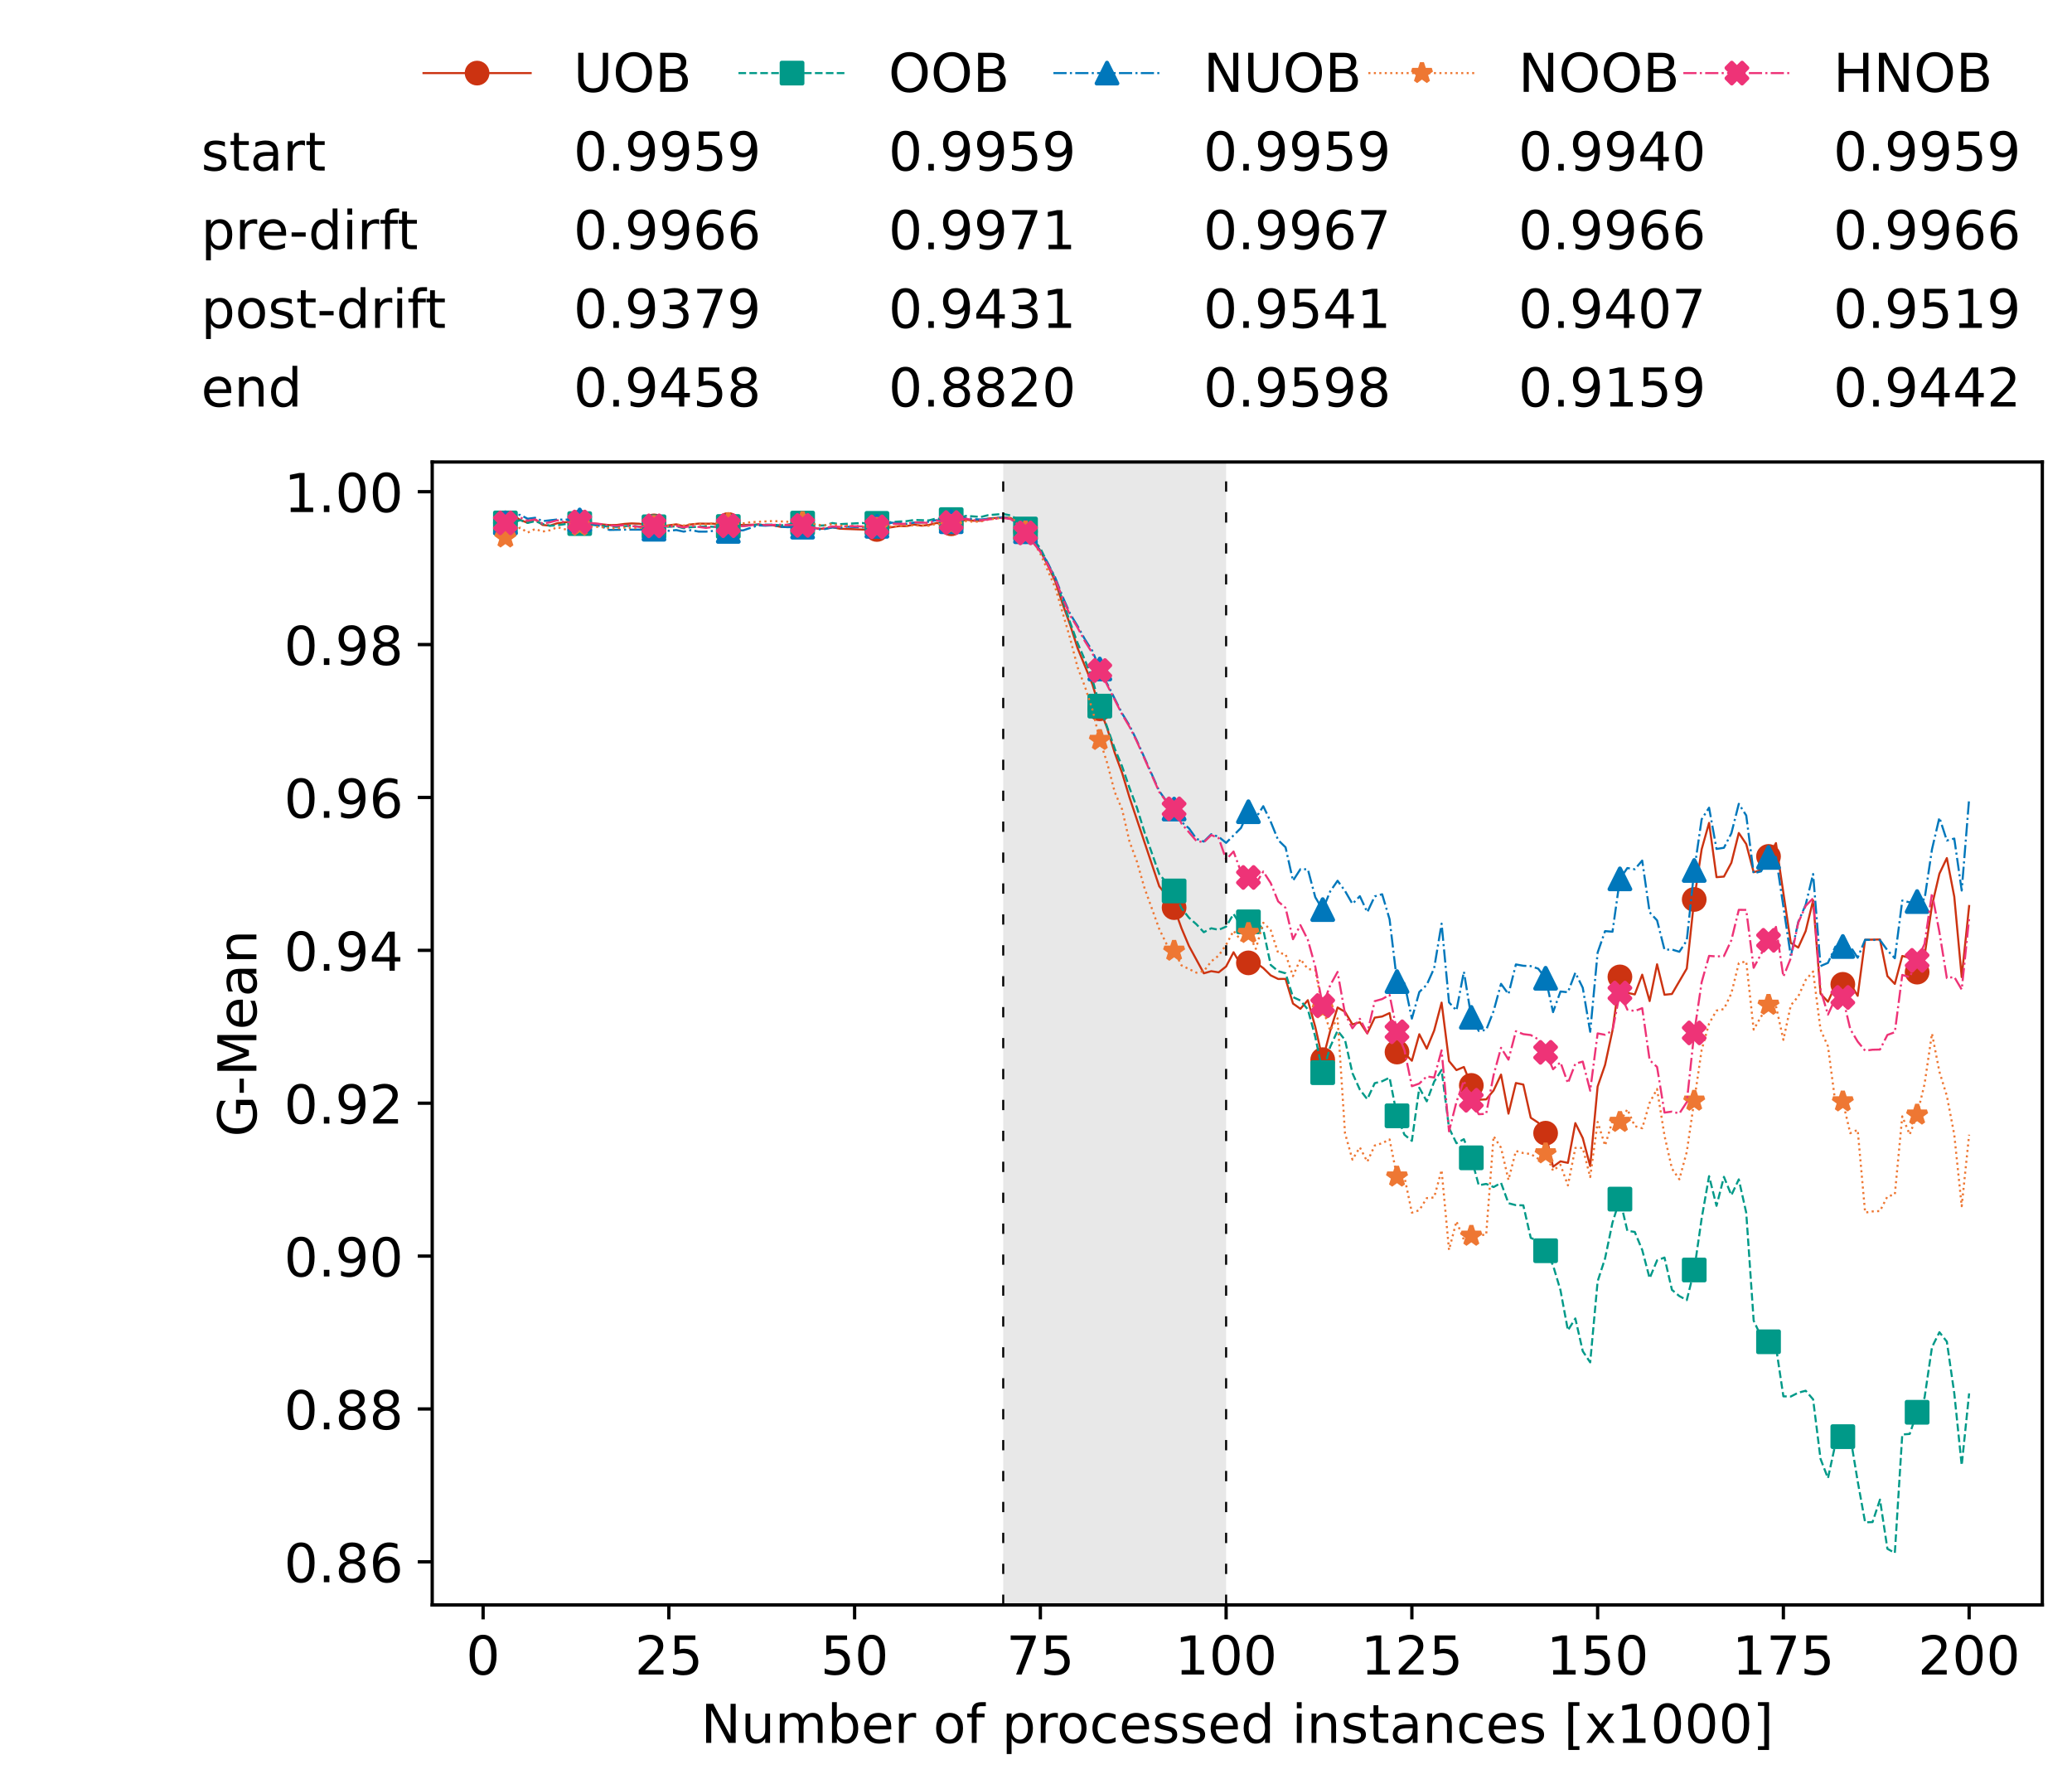 <?xml version="1.0" encoding="utf-8" standalone="no"?>
<!DOCTYPE svg PUBLIC "-//W3C//DTD SVG 1.1//EN"
  "http://www.w3.org/Graphics/SVG/1.1/DTD/svg11.dtd">
<!-- Created with matplotlib (https://matplotlib.org/) -->
<svg height="432.615pt" version="1.1" viewBox="0 0 502.65 432.615" width="502.65pt" xmlns="http://www.w3.org/2000/svg" xmlns:xlink="http://www.w3.org/1999/xlink">
 <defs>
  <style type="text/css">*{stroke-linecap:butt;stroke-linejoin:round;}</style>
 </defs>
 <g id="figure_1">
  <g id="patch_1">
   <path d="M 0 432.615 
L 502.65 432.615 
L 502.65 0 
L 0 0 
z
" style="fill:#ffffff;"/>
  </g>
  <g id="axes_1">
   <g id="patch_2">
    <path d="M 104.85 389.252 
L 495.45 389.252 
L 495.45 112.052 
L 104.85 112.052 
z
" style="fill:#ffffff;"/>
   </g>
   <g id="patch_3">
    <path clip-path="url(#p8bb13e0a24)" d="M 297.446 389.252 
L 297.446 112.052 
L 243.372 112.052 
L 243.372 389.252 
z
" style="fill:#d3d3d3;opacity:0.5;"/>
   </g>
   <g id="matplotlib.axis_1">
    <g id="xtick_1">
     <g id="line2d_1">
      <defs>
       <path d="M 0 0 
L 0 3.5 
" id="m53439f7678" style="stroke:#000000;stroke-width:0.8;"/>
      </defs>
      <g>
       <use style="stroke:#000000;stroke-width:0.8;" x="117.197" xlink:href="#m53439f7678" y="389.252"/>
      </g>
     </g>
     <g id="text_1">
      <!-- 0 -->
      <g transform="translate(113.061 406.13)scale(0.13 -0.13)">
       <defs>
        <path d="M 31.781 66.406 
Q 24.172 66.406 20.328 58.906 
Q 16.5 51.422 16.5 36.375 
Q 16.5 21.391 20.328 13.891 
Q 24.172 6.391 31.781 6.391 
Q 39.453 6.391 43.281 13.891 
Q 47.125 21.391 47.125 36.375 
Q 47.125 51.422 43.281 58.906 
Q 39.453 66.406 31.781 66.406 
z
M 31.781 74.219 
Q 44.047 74.219 50.516 64.516 
Q 56.984 54.828 56.984 36.375 
Q 56.984 17.969 50.516 8.266 
Q 44.047 -1.422 31.781 -1.422 
Q 19.531 -1.422 13.062 8.266 
Q 6.594 17.969 6.594 36.375 
Q 6.594 54.828 13.062 64.516 
Q 19.531 74.219 31.781 74.219 
z
" id="DejaVuSans-48"/>
       </defs>
       <use xlink:href="#DejaVuSans-48"/>
      </g>
     </g>
    </g>
    <g id="xtick_2">
     <g id="line2d_2">
      <g>
       <use style="stroke:#000000;stroke-width:0.8;" x="162.259" xlink:href="#m53439f7678" y="389.252"/>
      </g>
     </g>
     <g id="text_2">
      <!-- 25 -->
      <g transform="translate(153.988 406.13)scale(0.13 -0.13)">
       <defs>
        <path d="M 19.188 8.297 
L 53.609 8.297 
L 53.609 0 
L 7.328 0 
L 7.328 8.297 
Q 12.938 14.109 22.625 23.891 
Q 32.328 33.688 34.812 36.531 
Q 39.547 41.844 41.422 45.531 
Q 43.312 49.219 43.312 52.781 
Q 43.312 58.594 39.234 62.25 
Q 35.156 65.922 28.609 65.922 
Q 23.969 65.922 18.812 64.312 
Q 13.672 62.703 7.812 59.422 
L 7.812 69.391 
Q 13.766 71.781 18.938 73 
Q 24.125 74.219 28.422 74.219 
Q 39.75 74.219 46.484 68.547 
Q 53.219 62.891 53.219 53.422 
Q 53.219 48.922 51.531 44.891 
Q 49.859 40.875 45.406 35.406 
Q 44.188 33.984 37.641 27.219 
Q 31.109 20.453 19.188 8.297 
z
" id="DejaVuSans-50"/>
        <path d="M 10.797 72.906 
L 49.516 72.906 
L 49.516 64.594 
L 19.828 64.594 
L 19.828 46.734 
Q 21.969 47.469 24.109 47.828 
Q 26.266 48.188 28.422 48.188 
Q 40.625 48.188 47.75 41.5 
Q 54.891 34.812 54.891 23.391 
Q 54.891 11.625 47.562 5.094 
Q 40.234 -1.422 26.906 -1.422 
Q 22.312 -1.422 17.547 -0.641 
Q 12.797 0.141 7.719 1.703 
L 7.719 11.625 
Q 12.109 9.234 16.797 8.062 
Q 21.484 6.891 26.703 6.891 
Q 35.156 6.891 40.078 11.328 
Q 45.016 15.766 45.016 23.391 
Q 45.016 31 40.078 35.438 
Q 35.156 39.891 26.703 39.891 
Q 22.75 39.891 18.812 39.016 
Q 14.891 38.141 10.797 36.281 
z
" id="DejaVuSans-53"/>
       </defs>
       <use xlink:href="#DejaVuSans-50"/>
       <use x="63.623" xlink:href="#DejaVuSans-53"/>
      </g>
     </g>
    </g>
    <g id="xtick_3">
     <g id="line2d_3">
      <g>
       <use style="stroke:#000000;stroke-width:0.8;" x="207.322" xlink:href="#m53439f7678" y="389.252"/>
      </g>
     </g>
     <g id="text_3">
      <!-- 50 -->
      <g transform="translate(199.05 406.13)scale(0.13 -0.13)">
       <use xlink:href="#DejaVuSans-53"/>
       <use x="63.623" xlink:href="#DejaVuSans-48"/>
      </g>
     </g>
    </g>
    <g id="xtick_4">
     <g id="line2d_4">
      <g>
       <use style="stroke:#000000;stroke-width:0.8;" x="252.384" xlink:href="#m53439f7678" y="389.252"/>
      </g>
     </g>
     <g id="text_4">
      <!-- 75 -->
      <g transform="translate(244.113 406.13)scale(0.13 -0.13)">
       <defs>
        <path d="M 8.203 72.906 
L 55.078 72.906 
L 55.078 68.703 
L 28.609 0 
L 18.312 0 
L 43.219 64.594 
L 8.203 64.594 
z
" id="DejaVuSans-55"/>
       </defs>
       <use xlink:href="#DejaVuSans-55"/>
       <use x="63.623" xlink:href="#DejaVuSans-53"/>
      </g>
     </g>
    </g>
    <g id="xtick_5">
     <g id="line2d_5">
      <g>
       <use style="stroke:#000000;stroke-width:0.8;" x="297.446" xlink:href="#m53439f7678" y="389.252"/>
      </g>
     </g>
     <g id="text_5">
      <!-- 100 -->
      <g transform="translate(285.039 406.13)scale(0.13 -0.13)">
       <defs>
        <path d="M 12.406 8.297 
L 28.516 8.297 
L 28.516 63.922 
L 10.984 60.406 
L 10.984 69.391 
L 28.422 72.906 
L 38.281 72.906 
L 38.281 8.297 
L 54.391 8.297 
L 54.391 0 
L 12.406 0 
z
" id="DejaVuSans-49"/>
       </defs>
       <use xlink:href="#DejaVuSans-49"/>
       <use x="63.623" xlink:href="#DejaVuSans-48"/>
       <use x="127.246" xlink:href="#DejaVuSans-48"/>
      </g>
     </g>
    </g>
    <g id="xtick_6">
     <g id="line2d_6">
      <g>
       <use style="stroke:#000000;stroke-width:0.8;" x="342.509" xlink:href="#m53439f7678" y="389.252"/>
      </g>
     </g>
     <g id="text_6">
      <!-- 125 -->
      <g transform="translate(330.102 406.13)scale(0.13 -0.13)">
       <use xlink:href="#DejaVuSans-49"/>
       <use x="63.623" xlink:href="#DejaVuSans-50"/>
       <use x="127.246" xlink:href="#DejaVuSans-53"/>
      </g>
     </g>
    </g>
    <g id="xtick_7">
     <g id="line2d_7">
      <g>
       <use style="stroke:#000000;stroke-width:0.8;" x="387.571" xlink:href="#m53439f7678" y="389.252"/>
      </g>
     </g>
     <g id="text_7">
      <!-- 150 -->
      <g transform="translate(375.164 406.13)scale(0.13 -0.13)">
       <use xlink:href="#DejaVuSans-49"/>
       <use x="63.623" xlink:href="#DejaVuSans-53"/>
       <use x="127.246" xlink:href="#DejaVuSans-48"/>
      </g>
     </g>
    </g>
    <g id="xtick_8">
     <g id="line2d_8">
      <g>
       <use style="stroke:#000000;stroke-width:0.8;" x="432.633" xlink:href="#m53439f7678" y="389.252"/>
      </g>
     </g>
     <g id="text_8">
      <!-- 175 -->
      <g transform="translate(420.226 406.13)scale(0.13 -0.13)">
       <use xlink:href="#DejaVuSans-49"/>
       <use x="63.623" xlink:href="#DejaVuSans-55"/>
       <use x="127.246" xlink:href="#DejaVuSans-53"/>
      </g>
     </g>
    </g>
    <g id="xtick_9">
     <g id="line2d_9">
      <g>
       <use style="stroke:#000000;stroke-width:0.8;" x="477.695" xlink:href="#m53439f7678" y="389.252"/>
      </g>
     </g>
     <g id="text_9">
      <!-- 200 -->
      <g transform="translate(465.289 406.13)scale(0.13 -0.13)">
       <use xlink:href="#DejaVuSans-50"/>
       <use x="63.623" xlink:href="#DejaVuSans-48"/>
       <use x="127.246" xlink:href="#DejaVuSans-48"/>
      </g>
     </g>
    </g>
    <g id="text_10">
     <!-- Number of processed instances [x1000] -->
     <g transform="translate(170.025 422.711)scale(0.13 -0.13)">
      <defs>
       <path d="M 9.812 72.906 
L 23.094 72.906 
L 55.422 11.922 
L 55.422 72.906 
L 64.984 72.906 
L 64.984 0 
L 51.703 0 
L 19.391 60.984 
L 19.391 0 
L 9.812 0 
z
" id="DejaVuSans-78"/>
       <path d="M 8.5 21.578 
L 8.5 54.688 
L 17.484 54.688 
L 17.484 21.922 
Q 17.484 14.156 20.5 10.266 
Q 23.531 6.391 29.594 6.391 
Q 36.859 6.391 41.078 11.031 
Q 45.312 15.672 45.312 23.688 
L 45.312 54.688 
L 54.297 54.688 
L 54.297 0 
L 45.312 0 
L 45.312 8.406 
Q 42.047 3.422 37.719 1 
Q 33.406 -1.422 27.688 -1.422 
Q 18.266 -1.422 13.375 4.438 
Q 8.5 10.297 8.5 21.578 
z
M 31.109 56 
z
" id="DejaVuSans-117"/>
       <path d="M 52 44.188 
Q 55.375 50.25 60.062 53.125 
Q 64.75 56 71.094 56 
Q 79.641 56 84.281 50.016 
Q 88.922 44.047 88.922 33.016 
L 88.922 0 
L 79.891 0 
L 79.891 32.719 
Q 79.891 40.578 77.094 44.375 
Q 74.312 48.188 68.609 48.188 
Q 61.625 48.188 57.562 43.547 
Q 53.516 38.922 53.516 30.906 
L 53.516 0 
L 44.484 0 
L 44.484 32.719 
Q 44.484 40.625 41.703 44.406 
Q 38.922 48.188 33.109 48.188 
Q 26.219 48.188 22.156 43.531 
Q 18.109 38.875 18.109 30.906 
L 18.109 0 
L 9.078 0 
L 9.078 54.688 
L 18.109 54.688 
L 18.109 46.188 
Q 21.188 51.219 25.484 53.609 
Q 29.781 56 35.688 56 
Q 41.656 56 45.828 52.969 
Q 50 49.953 52 44.188 
z
" id="DejaVuSans-109"/>
       <path d="M 48.688 27.297 
Q 48.688 37.203 44.609 42.844 
Q 40.531 48.484 33.406 48.484 
Q 26.266 48.484 22.188 42.844 
Q 18.109 37.203 18.109 27.297 
Q 18.109 17.391 22.188 11.75 
Q 26.266 6.109 33.406 6.109 
Q 40.531 6.109 44.609 11.75 
Q 48.688 17.391 48.688 27.297 
z
M 18.109 46.391 
Q 20.953 51.266 25.266 53.625 
Q 29.594 56 35.594 56 
Q 45.562 56 51.781 48.094 
Q 58.016 40.188 58.016 27.297 
Q 58.016 14.406 51.781 6.484 
Q 45.562 -1.422 35.594 -1.422 
Q 29.594 -1.422 25.266 0.953 
Q 20.953 3.328 18.109 8.203 
L 18.109 0 
L 9.078 0 
L 9.078 75.984 
L 18.109 75.984 
z
" id="DejaVuSans-98"/>
       <path d="M 56.203 29.594 
L 56.203 25.203 
L 14.891 25.203 
Q 15.484 15.922 20.484 11.062 
Q 25.484 6.203 34.422 6.203 
Q 39.594 6.203 44.453 7.469 
Q 49.312 8.734 54.109 11.281 
L 54.109 2.781 
Q 49.266 0.734 44.188 -0.344 
Q 39.109 -1.422 33.891 -1.422 
Q 20.797 -1.422 13.156 6.188 
Q 5.516 13.812 5.516 26.812 
Q 5.516 40.234 12.766 48.109 
Q 20.016 56 32.328 56 
Q 43.359 56 49.781 48.891 
Q 56.203 41.797 56.203 29.594 
z
M 47.219 32.234 
Q 47.125 39.594 43.094 43.984 
Q 39.062 48.391 32.422 48.391 
Q 24.906 48.391 20.391 44.141 
Q 15.875 39.891 15.188 32.172 
z
" id="DejaVuSans-101"/>
       <path d="M 41.109 46.297 
Q 39.594 47.172 37.812 47.578 
Q 36.031 48 33.891 48 
Q 26.266 48 22.188 43.047 
Q 18.109 38.094 18.109 28.812 
L 18.109 0 
L 9.078 0 
L 9.078 54.688 
L 18.109 54.688 
L 18.109 46.188 
Q 20.953 51.172 25.484 53.578 
Q 30.031 56 36.531 56 
Q 37.453 56 38.578 55.875 
Q 39.703 55.766 41.062 55.516 
z
" id="DejaVuSans-114"/>
       <path id="DejaVuSans-32"/>
       <path d="M 30.609 48.391 
Q 23.391 48.391 19.188 42.75 
Q 14.984 37.109 14.984 27.297 
Q 14.984 17.484 19.156 11.844 
Q 23.344 6.203 30.609 6.203 
Q 37.797 6.203 41.984 11.859 
Q 46.188 17.531 46.188 27.297 
Q 46.188 37.016 41.984 42.703 
Q 37.797 48.391 30.609 48.391 
z
M 30.609 56 
Q 42.328 56 49.016 48.375 
Q 55.719 40.766 55.719 27.297 
Q 55.719 13.875 49.016 6.219 
Q 42.328 -1.422 30.609 -1.422 
Q 18.844 -1.422 12.172 6.219 
Q 5.516 13.875 5.516 27.297 
Q 5.516 40.766 12.172 48.375 
Q 18.844 56 30.609 56 
z
" id="DejaVuSans-111"/>
       <path d="M 37.109 75.984 
L 37.109 68.5 
L 28.516 68.5 
Q 23.688 68.5 21.797 66.547 
Q 19.922 64.594 19.922 59.516 
L 19.922 54.688 
L 34.719 54.688 
L 34.719 47.703 
L 19.922 47.703 
L 19.922 0 
L 10.891 0 
L 10.891 47.703 
L 2.297 47.703 
L 2.297 54.688 
L 10.891 54.688 
L 10.891 58.5 
Q 10.891 67.625 15.141 71.797 
Q 19.391 75.984 28.609 75.984 
z
" id="DejaVuSans-102"/>
       <path d="M 18.109 8.203 
L 18.109 -20.797 
L 9.078 -20.797 
L 9.078 54.688 
L 18.109 54.688 
L 18.109 46.391 
Q 20.953 51.266 25.266 53.625 
Q 29.594 56 35.594 56 
Q 45.562 56 51.781 48.094 
Q 58.016 40.188 58.016 27.297 
Q 58.016 14.406 51.781 6.484 
Q 45.562 -1.422 35.594 -1.422 
Q 29.594 -1.422 25.266 0.953 
Q 20.953 3.328 18.109 8.203 
z
M 48.688 27.297 
Q 48.688 37.203 44.609 42.844 
Q 40.531 48.484 33.406 48.484 
Q 26.266 48.484 22.188 42.844 
Q 18.109 37.203 18.109 27.297 
Q 18.109 17.391 22.188 11.75 
Q 26.266 6.109 33.406 6.109 
Q 40.531 6.109 44.609 11.75 
Q 48.688 17.391 48.688 27.297 
z
" id="DejaVuSans-112"/>
       <path d="M 48.781 52.594 
L 48.781 44.188 
Q 44.969 46.297 41.141 47.344 
Q 37.312 48.391 33.406 48.391 
Q 24.656 48.391 19.812 42.844 
Q 14.984 37.312 14.984 27.297 
Q 14.984 17.281 19.812 11.734 
Q 24.656 6.203 33.406 6.203 
Q 37.312 6.203 41.141 7.25 
Q 44.969 8.297 48.781 10.406 
L 48.781 2.094 
Q 45.016 0.344 40.984 -0.531 
Q 36.969 -1.422 32.422 -1.422 
Q 20.062 -1.422 12.781 6.344 
Q 5.516 14.109 5.516 27.297 
Q 5.516 40.672 12.859 48.328 
Q 20.219 56 33.016 56 
Q 37.156 56 41.109 55.141 
Q 45.062 54.297 48.781 52.594 
z
" id="DejaVuSans-99"/>
       <path d="M 44.281 53.078 
L 44.281 44.578 
Q 40.484 46.531 36.375 47.5 
Q 32.281 48.484 27.875 48.484 
Q 21.188 48.484 17.844 46.438 
Q 14.5 44.391 14.5 40.281 
Q 14.5 37.156 16.891 35.375 
Q 19.281 33.594 26.516 31.984 
L 29.594 31.297 
Q 39.156 29.25 43.188 25.516 
Q 47.219 21.781 47.219 15.094 
Q 47.219 7.469 41.188 3.016 
Q 35.156 -1.422 24.609 -1.422 
Q 20.219 -1.422 15.453 -0.562 
Q 10.688 0.297 5.422 2 
L 5.422 11.281 
Q 10.406 8.688 15.234 7.391 
Q 20.062 6.109 24.812 6.109 
Q 31.156 6.109 34.562 8.281 
Q 37.984 10.453 37.984 14.406 
Q 37.984 18.062 35.516 20.016 
Q 33.062 21.969 24.703 23.781 
L 21.578 24.516 
Q 13.234 26.266 9.516 29.906 
Q 5.812 33.547 5.812 39.891 
Q 5.812 47.609 11.281 51.797 
Q 16.75 56 26.812 56 
Q 31.781 56 36.172 55.266 
Q 40.578 54.547 44.281 53.078 
z
" id="DejaVuSans-115"/>
       <path d="M 45.406 46.391 
L 45.406 75.984 
L 54.391 75.984 
L 54.391 0 
L 45.406 0 
L 45.406 8.203 
Q 42.578 3.328 38.25 0.953 
Q 33.938 -1.422 27.875 -1.422 
Q 17.969 -1.422 11.734 6.484 
Q 5.516 14.406 5.516 27.297 
Q 5.516 40.188 11.734 48.094 
Q 17.969 56 27.875 56 
Q 33.938 56 38.25 53.625 
Q 42.578 51.266 45.406 46.391 
z
M 14.797 27.297 
Q 14.797 17.391 18.875 11.75 
Q 22.953 6.109 30.078 6.109 
Q 37.203 6.109 41.297 11.75 
Q 45.406 17.391 45.406 27.297 
Q 45.406 37.203 41.297 42.844 
Q 37.203 48.484 30.078 48.484 
Q 22.953 48.484 18.875 42.844 
Q 14.797 37.203 14.797 27.297 
z
" id="DejaVuSans-100"/>
       <path d="M 9.422 54.688 
L 18.406 54.688 
L 18.406 0 
L 9.422 0 
z
M 9.422 75.984 
L 18.406 75.984 
L 18.406 64.594 
L 9.422 64.594 
z
" id="DejaVuSans-105"/>
       <path d="M 54.891 33.016 
L 54.891 0 
L 45.906 0 
L 45.906 32.719 
Q 45.906 40.484 42.875 44.328 
Q 39.844 48.188 33.797 48.188 
Q 26.516 48.188 22.312 43.547 
Q 18.109 38.922 18.109 30.906 
L 18.109 0 
L 9.078 0 
L 9.078 54.688 
L 18.109 54.688 
L 18.109 46.188 
Q 21.344 51.125 25.703 53.562 
Q 30.078 56 35.797 56 
Q 45.219 56 50.047 50.172 
Q 54.891 44.344 54.891 33.016 
z
" id="DejaVuSans-110"/>
       <path d="M 18.312 70.219 
L 18.312 54.688 
L 36.812 54.688 
L 36.812 47.703 
L 18.312 47.703 
L 18.312 18.016 
Q 18.312 11.328 20.141 9.422 
Q 21.969 7.516 27.594 7.516 
L 36.812 7.516 
L 36.812 0 
L 27.594 0 
Q 17.188 0 13.234 3.875 
Q 9.281 7.766 9.281 18.016 
L 9.281 47.703 
L 2.688 47.703 
L 2.688 54.688 
L 9.281 54.688 
L 9.281 70.219 
z
" id="DejaVuSans-116"/>
       <path d="M 34.281 27.484 
Q 23.391 27.484 19.188 25 
Q 14.984 22.516 14.984 16.5 
Q 14.984 11.719 18.141 8.906 
Q 21.297 6.109 26.703 6.109 
Q 34.188 6.109 38.703 11.406 
Q 43.219 16.703 43.219 25.484 
L 43.219 27.484 
z
M 52.203 31.203 
L 52.203 0 
L 43.219 0 
L 43.219 8.297 
Q 40.141 3.328 35.547 0.953 
Q 30.953 -1.422 24.312 -1.422 
Q 15.922 -1.422 10.953 3.297 
Q 6 8.016 6 15.922 
Q 6 25.141 12.172 29.828 
Q 18.359 34.516 30.609 34.516 
L 43.219 34.516 
L 43.219 35.406 
Q 43.219 41.609 39.141 45 
Q 35.062 48.391 27.688 48.391 
Q 23 48.391 18.547 47.266 
Q 14.109 46.141 10.016 43.891 
L 10.016 52.203 
Q 14.938 54.109 19.578 55.047 
Q 24.219 56 28.609 56 
Q 40.484 56 46.344 49.844 
Q 52.203 43.703 52.203 31.203 
z
" id="DejaVuSans-97"/>
       <path d="M 8.594 75.984 
L 29.297 75.984 
L 29.297 69 
L 17.578 69 
L 17.578 -6.203 
L 29.297 -6.203 
L 29.297 -13.188 
L 8.594 -13.188 
z
" id="DejaVuSans-91"/>
       <path d="M 54.891 54.688 
L 35.109 28.078 
L 55.906 0 
L 45.312 0 
L 29.391 21.484 
L 13.484 0 
L 2.875 0 
L 24.125 28.609 
L 4.688 54.688 
L 15.281 54.688 
L 29.781 35.203 
L 44.281 54.688 
z
" id="DejaVuSans-120"/>
       <path d="M 30.422 75.984 
L 30.422 -13.188 
L 9.719 -13.188 
L 9.719 -6.203 
L 21.391 -6.203 
L 21.391 69 
L 9.719 69 
L 9.719 75.984 
z
" id="DejaVuSans-93"/>
      </defs>
      <use xlink:href="#DejaVuSans-78"/>
      <use x="74.805" xlink:href="#DejaVuSans-117"/>
      <use x="138.184" xlink:href="#DejaVuSans-109"/>
      <use x="235.596" xlink:href="#DejaVuSans-98"/>
      <use x="299.072" xlink:href="#DejaVuSans-101"/>
      <use x="360.596" xlink:href="#DejaVuSans-114"/>
      <use x="401.709" xlink:href="#DejaVuSans-32"/>
      <use x="433.496" xlink:href="#DejaVuSans-111"/>
      <use x="494.678" xlink:href="#DejaVuSans-102"/>
      <use x="529.883" xlink:href="#DejaVuSans-32"/>
      <use x="561.67" xlink:href="#DejaVuSans-112"/>
      <use x="625.146" xlink:href="#DejaVuSans-114"/>
      <use x="664.01" xlink:href="#DejaVuSans-111"/>
      <use x="725.191" xlink:href="#DejaVuSans-99"/>
      <use x="780.172" xlink:href="#DejaVuSans-101"/>
      <use x="841.695" xlink:href="#DejaVuSans-115"/>
      <use x="893.795" xlink:href="#DejaVuSans-115"/>
      <use x="945.895" xlink:href="#DejaVuSans-101"/>
      <use x="1007.418" xlink:href="#DejaVuSans-100"/>
      <use x="1070.895" xlink:href="#DejaVuSans-32"/>
      <use x="1102.682" xlink:href="#DejaVuSans-105"/>
      <use x="1130.465" xlink:href="#DejaVuSans-110"/>
      <use x="1193.844" xlink:href="#DejaVuSans-115"/>
      <use x="1245.943" xlink:href="#DejaVuSans-116"/>
      <use x="1285.152" xlink:href="#DejaVuSans-97"/>
      <use x="1346.432" xlink:href="#DejaVuSans-110"/>
      <use x="1409.811" xlink:href="#DejaVuSans-99"/>
      <use x="1464.791" xlink:href="#DejaVuSans-101"/>
      <use x="1526.314" xlink:href="#DejaVuSans-115"/>
      <use x="1578.414" xlink:href="#DejaVuSans-32"/>
      <use x="1610.201" xlink:href="#DejaVuSans-91"/>
      <use x="1649.215" xlink:href="#DejaVuSans-120"/>
      <use x="1708.395" xlink:href="#DejaVuSans-49"/>
      <use x="1772.018" xlink:href="#DejaVuSans-48"/>
      <use x="1835.641" xlink:href="#DejaVuSans-48"/>
      <use x="1899.264" xlink:href="#DejaVuSans-48"/>
      <use x="1962.887" xlink:href="#DejaVuSans-93"/>
     </g>
    </g>
   </g>
   <g id="matplotlib.axis_2">
    <g id="ytick_1">
     <g id="line2d_10">
      <defs>
       <path d="M 0 0 
L -3.5 0 
" id="meace52e734" style="stroke:#000000;stroke-width:0.8;"/>
      </defs>
      <g>
       <use style="stroke:#000000;stroke-width:0.8;" x="104.85" xlink:href="#meace52e734" y="378.801"/>
      </g>
     </g>
     <g id="text_11">
      <!-- 0.86 -->
      <g transform="translate(68.905 383.74)scale(0.13 -0.13)">
       <defs>
        <path d="M 10.688 12.406 
L 21 12.406 
L 21 0 
L 10.688 0 
z
" id="DejaVuSans-46"/>
        <path d="M 31.781 34.625 
Q 24.75 34.625 20.719 30.859 
Q 16.703 27.094 16.703 20.516 
Q 16.703 13.922 20.719 10.156 
Q 24.75 6.391 31.781 6.391 
Q 38.812 6.391 42.859 10.172 
Q 46.922 13.969 46.922 20.516 
Q 46.922 27.094 42.891 30.859 
Q 38.875 34.625 31.781 34.625 
z
M 21.922 38.812 
Q 15.578 40.375 12.031 44.719 
Q 8.5 49.078 8.5 55.328 
Q 8.5 64.062 14.719 69.141 
Q 20.953 74.219 31.781 74.219 
Q 42.672 74.219 48.875 69.141 
Q 55.078 64.062 55.078 55.328 
Q 55.078 49.078 51.531 44.719 
Q 48 40.375 41.703 38.812 
Q 48.828 37.156 52.797 32.312 
Q 56.781 27.484 56.781 20.516 
Q 56.781 9.906 50.312 4.234 
Q 43.844 -1.422 31.781 -1.422 
Q 19.734 -1.422 13.25 4.234 
Q 6.781 9.906 6.781 20.516 
Q 6.781 27.484 10.781 32.312 
Q 14.797 37.156 21.922 38.812 
z
M 18.312 54.391 
Q 18.312 48.734 21.844 45.562 
Q 25.391 42.391 31.781 42.391 
Q 38.141 42.391 41.719 45.562 
Q 45.312 48.734 45.312 54.391 
Q 45.312 60.062 41.719 63.234 
Q 38.141 66.406 31.781 66.406 
Q 25.391 66.406 21.844 63.234 
Q 18.312 60.062 18.312 54.391 
z
" id="DejaVuSans-56"/>
        <path d="M 33.016 40.375 
Q 26.375 40.375 22.484 35.828 
Q 18.609 31.297 18.609 23.391 
Q 18.609 15.531 22.484 10.953 
Q 26.375 6.391 33.016 6.391 
Q 39.656 6.391 43.531 10.953 
Q 47.406 15.531 47.406 23.391 
Q 47.406 31.297 43.531 35.828 
Q 39.656 40.375 33.016 40.375 
z
M 52.594 71.297 
L 52.594 62.312 
Q 48.875 64.062 45.094 64.984 
Q 41.312 65.922 37.594 65.922 
Q 27.828 65.922 22.672 59.328 
Q 17.531 52.734 16.797 39.406 
Q 19.672 43.656 24.016 45.922 
Q 28.375 48.188 33.594 48.188 
Q 44.578 48.188 50.953 41.516 
Q 57.328 34.859 57.328 23.391 
Q 57.328 12.156 50.688 5.359 
Q 44.047 -1.422 33.016 -1.422 
Q 20.359 -1.422 13.672 8.266 
Q 6.984 17.969 6.984 36.375 
Q 6.984 53.656 15.188 63.938 
Q 23.391 74.219 37.203 74.219 
Q 40.922 74.219 44.703 73.484 
Q 48.484 72.75 52.594 71.297 
z
" id="DejaVuSans-54"/>
       </defs>
       <use xlink:href="#DejaVuSans-48"/>
       <use x="63.623" xlink:href="#DejaVuSans-46"/>
       <use x="95.41" xlink:href="#DejaVuSans-56"/>
       <use x="159.033" xlink:href="#DejaVuSans-54"/>
      </g>
     </g>
    </g>
    <g id="ytick_2">
     <g id="line2d_11">
      <g>
       <use style="stroke:#000000;stroke-width:0.8;" x="104.85" xlink:href="#meace52e734" y="341.723"/>
      </g>
     </g>
     <g id="text_12">
      <!-- 0.88 -->
      <g transform="translate(68.905 346.662)scale(0.13 -0.13)">
       <use xlink:href="#DejaVuSans-48"/>
       <use x="63.623" xlink:href="#DejaVuSans-46"/>
       <use x="95.41" xlink:href="#DejaVuSans-56"/>
       <use x="159.033" xlink:href="#DejaVuSans-56"/>
      </g>
     </g>
    </g>
    <g id="ytick_3">
     <g id="line2d_12">
      <g>
       <use style="stroke:#000000;stroke-width:0.8;" x="104.85" xlink:href="#meace52e734" y="304.644"/>
      </g>
     </g>
     <g id="text_13">
      <!-- 0.90 -->
      <g transform="translate(68.905 309.583)scale(0.13 -0.13)">
       <defs>
        <path d="M 10.984 1.516 
L 10.984 10.5 
Q 14.703 8.734 18.5 7.812 
Q 22.312 6.891 25.984 6.891 
Q 35.75 6.891 40.891 13.453 
Q 46.047 20.016 46.781 33.406 
Q 43.953 29.203 39.594 26.953 
Q 35.25 24.703 29.984 24.703 
Q 19.047 24.703 12.672 31.312 
Q 6.297 37.938 6.297 49.422 
Q 6.297 60.641 12.938 67.422 
Q 19.578 74.219 30.609 74.219 
Q 43.266 74.219 49.922 64.516 
Q 56.594 54.828 56.594 36.375 
Q 56.594 19.141 48.406 8.859 
Q 40.234 -1.422 26.422 -1.422 
Q 22.703 -1.422 18.891 -0.688 
Q 15.094 0.047 10.984 1.516 
z
M 30.609 32.422 
Q 37.25 32.422 41.125 36.953 
Q 45.016 41.5 45.016 49.422 
Q 45.016 57.281 41.125 61.844 
Q 37.25 66.406 30.609 66.406 
Q 23.969 66.406 20.094 61.844 
Q 16.219 57.281 16.219 49.422 
Q 16.219 41.5 20.094 36.953 
Q 23.969 32.422 30.609 32.422 
z
" id="DejaVuSans-57"/>
       </defs>
       <use xlink:href="#DejaVuSans-48"/>
       <use x="63.623" xlink:href="#DejaVuSans-46"/>
       <use x="95.41" xlink:href="#DejaVuSans-57"/>
       <use x="159.033" xlink:href="#DejaVuSans-48"/>
      </g>
     </g>
    </g>
    <g id="ytick_4">
     <g id="line2d_13">
      <g>
       <use style="stroke:#000000;stroke-width:0.8;" x="104.85" xlink:href="#meace52e734" y="267.566"/>
      </g>
     </g>
     <g id="text_14">
      <!-- 0.92 -->
      <g transform="translate(68.905 272.505)scale(0.13 -0.13)">
       <use xlink:href="#DejaVuSans-48"/>
       <use x="63.623" xlink:href="#DejaVuSans-46"/>
       <use x="95.41" xlink:href="#DejaVuSans-57"/>
       <use x="159.033" xlink:href="#DejaVuSans-50"/>
      </g>
     </g>
    </g>
    <g id="ytick_5">
     <g id="line2d_14">
      <g>
       <use style="stroke:#000000;stroke-width:0.8;" x="104.85" xlink:href="#meace52e734" y="230.488"/>
      </g>
     </g>
     <g id="text_15">
      <!-- 0.94 -->
      <g transform="translate(68.905 235.427)scale(0.13 -0.13)">
       <defs>
        <path d="M 37.797 64.312 
L 12.891 25.391 
L 37.797 25.391 
z
M 35.203 72.906 
L 47.609 72.906 
L 47.609 25.391 
L 58.016 25.391 
L 58.016 17.188 
L 47.609 17.188 
L 47.609 0 
L 37.797 0 
L 37.797 17.188 
L 4.891 17.188 
L 4.891 26.703 
z
" id="DejaVuSans-52"/>
       </defs>
       <use xlink:href="#DejaVuSans-48"/>
       <use x="63.623" xlink:href="#DejaVuSans-46"/>
       <use x="95.41" xlink:href="#DejaVuSans-57"/>
       <use x="159.033" xlink:href="#DejaVuSans-52"/>
      </g>
     </g>
    </g>
    <g id="ytick_6">
     <g id="line2d_15">
      <g>
       <use style="stroke:#000000;stroke-width:0.8;" x="104.85" xlink:href="#meace52e734" y="193.409"/>
      </g>
     </g>
     <g id="text_16">
      <!-- 0.96 -->
      <g transform="translate(68.905 198.348)scale(0.13 -0.13)">
       <use xlink:href="#DejaVuSans-48"/>
       <use x="63.623" xlink:href="#DejaVuSans-46"/>
       <use x="95.41" xlink:href="#DejaVuSans-57"/>
       <use x="159.033" xlink:href="#DejaVuSans-54"/>
      </g>
     </g>
    </g>
    <g id="ytick_7">
     <g id="line2d_16">
      <g>
       <use style="stroke:#000000;stroke-width:0.8;" x="104.85" xlink:href="#meace52e734" y="156.331"/>
      </g>
     </g>
     <g id="text_17">
      <!-- 0.98 -->
      <g transform="translate(68.905 161.27)scale(0.13 -0.13)">
       <use xlink:href="#DejaVuSans-48"/>
       <use x="63.623" xlink:href="#DejaVuSans-46"/>
       <use x="95.41" xlink:href="#DejaVuSans-57"/>
       <use x="159.033" xlink:href="#DejaVuSans-56"/>
      </g>
     </g>
    </g>
    <g id="ytick_8">
     <g id="line2d_17">
      <g>
       <use style="stroke:#000000;stroke-width:0.8;" x="104.85" xlink:href="#meace52e734" y="119.252"/>
      </g>
     </g>
     <g id="text_18">
      <!-- 1.00 -->
      <g transform="translate(68.905 124.191)scale(0.13 -0.13)">
       <use xlink:href="#DejaVuSans-49"/>
       <use x="63.623" xlink:href="#DejaVuSans-46"/>
       <use x="95.41" xlink:href="#DejaVuSans-48"/>
       <use x="159.033" xlink:href="#DejaVuSans-48"/>
      </g>
     </g>
    </g>
    <g id="text_19">
     <!-- G-Mean -->
     <g transform="translate(62.201 275.744)rotate(-90)scale(0.13 -0.13)">
      <defs>
       <path d="M 59.516 10.406 
L 59.516 29.984 
L 43.406 29.984 
L 43.406 38.094 
L 69.281 38.094 
L 69.281 6.781 
Q 63.578 2.734 56.688 0.656 
Q 49.812 -1.422 42 -1.422 
Q 24.906 -1.422 15.25 8.562 
Q 5.609 18.562 5.609 36.375 
Q 5.609 54.25 15.25 64.234 
Q 24.906 74.219 42 74.219 
Q 49.125 74.219 55.547 72.453 
Q 61.969 70.703 67.391 67.281 
L 67.391 56.781 
Q 61.922 61.422 55.766 63.766 
Q 49.609 66.109 42.828 66.109 
Q 29.438 66.109 22.719 58.641 
Q 16.016 51.172 16.016 36.375 
Q 16.016 21.625 22.719 14.156 
Q 29.438 6.688 42.828 6.688 
Q 48.047 6.688 52.141 7.594 
Q 56.25 8.5 59.516 10.406 
z
" id="DejaVuSans-71"/>
       <path d="M 4.891 31.391 
L 31.203 31.391 
L 31.203 23.391 
L 4.891 23.391 
z
" id="DejaVuSans-45"/>
       <path d="M 9.812 72.906 
L 24.516 72.906 
L 43.109 23.297 
L 61.812 72.906 
L 76.516 72.906 
L 76.516 0 
L 66.891 0 
L 66.891 64.016 
L 48.094 14.016 
L 38.188 14.016 
L 19.391 64.016 
L 19.391 0 
L 9.812 0 
z
" id="DejaVuSans-77"/>
      </defs>
      <use xlink:href="#DejaVuSans-71"/>
      <use x="77.49" xlink:href="#DejaVuSans-45"/>
      <use x="113.574" xlink:href="#DejaVuSans-77"/>
      <use x="199.854" xlink:href="#DejaVuSans-101"/>
      <use x="261.377" xlink:href="#DejaVuSans-97"/>
      <use x="322.656" xlink:href="#DejaVuSans-110"/>
     </g>
    </g>
   </g>
   <g id="line2d_18"/>
   <g id="line2d_19"/>
   <g id="line2d_20"/>
   <g id="line2d_21"/>
   <g id="line2d_22"/>
   <g id="line2d_23">
    <path clip-path="url(#p8bb13e0a24)" d="M 122.605 126.82 
L 124.407 124.892 
L 126.21 126.11 
L 128.012 126.791 
L 129.815 125.998 
L 131.617 127.315 
L 133.419 127.484 
L 135.222 126.894 
L 138.827 126.468 
L 147.839 127.356 
L 149.642 127.32 
L 151.444 127.073 
L 153.247 126.947 
L 155.049 127.019 
L 158.654 127.552 
L 160.457 127.646 
L 164.062 127.168 
L 165.864 127.64 
L 167.667 127.185 
L 169.469 127.001 
L 173.074 127.012 
L 174.877 127.306 
L 176.679 127.213 
L 180.284 127.327 
L 183.889 127.219 
L 185.692 127.4 
L 187.494 127.392 
L 189.297 127.759 
L 191.099 127.774 
L 192.902 127.308 
L 194.704 127.214 
L 196.507 127.583 
L 198.309 128.233 
L 200.112 128.233 
L 201.914 127.859 
L 203.717 128.224 
L 210.927 128.495 
L 212.729 128.412 
L 218.137 127.589 
L 219.939 127.598 
L 221.742 127.22 
L 223.544 127.488 
L 225.347 127.314 
L 227.149 126.846 
L 228.952 127.026 
L 230.754 127.039 
L 232.557 126.67 
L 234.359 126.028 
L 236.162 126.309 
L 237.964 126.31 
L 239.767 125.763 
L 243.372 125.482 
L 245.174 125.659 
L 246.976 126.79 
L 248.779 128.924 
L 252.384 133.589 
L 254.186 137.115 
L 255.989 140.966 
L 257.791 146.501 
L 259.594 151.507 
L 261.396 157.143 
L 265.001 165.943 
L 266.804 171.914 
L 268.606 176.669 
L 270.409 182.551 
L 272.211 187.449 
L 274.014 193.431 
L 281.224 214.958 
L 283.026 217.234 
L 284.829 220.131 
L 286.631 225.149 
L 288.434 229.435 
L 292.039 236.063 
L 293.841 235.541 
L 295.644 235.828 
L 297.446 234.401 
L 299.249 230.949 
L 301.051 234.055 
L 302.854 233.528 
L 304.656 233.478 
L 306.459 234.792 
L 308.261 236.559 
L 310.064 237.43 
L 311.866 237.413 
L 313.669 243.397 
L 315.471 244.673 
L 317.274 242.584 
L 319.076 249.078 
L 320.879 257.004 
L 322.681 250.088 
L 324.484 244.342 
L 326.286 245.407 
L 328.089 248.45 
L 329.891 247.925 
L 331.694 250.649 
L 333.496 246.814 
L 335.299 246.536 
L 337.101 245.702 
L 338.904 255.158 
L 340.706 255.428 
L 342.509 257.265 
L 344.311 250.839 
L 346.114 254.336 
L 347.916 249.947 
L 349.719 243.165 
L 351.521 257.35 
L 353.324 259.537 
L 355.126 258.779 
L 356.928 263.248 
L 358.731 266.733 
L 360.533 266.638 
L 362.336 264.472 
L 364.138 260.622 
L 365.941 270.1 
L 367.743 262.667 
L 369.546 263.042 
L 371.348 271.094 
L 373.151 272.287 
L 374.953 274.834 
L 376.756 282.969 
L 378.558 281.664 
L 380.361 282.037 
L 382.163 272.395 
L 383.966 276.026 
L 385.768 282.808 
L 387.571 263.52 
L 389.373 258.283 
L 391.176 249.91 
L 392.978 236.935 
L 394.781 240.793 
L 396.583 241.18 
L 398.386 236.391 
L 400.188 242.796 
L 401.991 233.871 
L 403.793 241.261 
L 405.596 241.072 
L 409.201 234.9 
L 411.003 218.153 
L 412.806 205.982 
L 414.608 199.574 
L 416.411 212.744 
L 418.213 212.604 
L 420.016 209.253 
L 421.818 202.03 
L 423.621 204.713 
L 425.423 211.547 
L 427.226 211.019 
L 430.831 204.479 
L 434.436 228.689 
L 436.238 229.822 
L 438.041 225.821 
L 439.843 218.377 
L 441.646 241 
L 443.448 242.957 
L 445.251 239.009 
L 448.856 238.544 
L 450.658 241.526 
L 452.461 227.934 
L 456.066 227.851 
L 457.868 236.736 
L 459.671 238.633 
L 461.473 231.855 
L 463.276 232.283 
L 465.078 235.774 
L 466.881 231.802 
L 468.683 219.633 
L 470.485 211.889 
L 472.288 208.111 
L 474.09 217.472 
L 475.893 236.981 
L 477.695 219.737 
L 477.695 219.737 
" style="fill:none;stroke:#cc3311;stroke-linecap:square;stroke-width:0.5;"/>
    <defs>
     <path d="M 0 2.5 
C 0.663 2.5 1.299 2.237 1.768 1.768 
C 2.237 1.299 2.5 0.663 2.5 0 
C 2.5 -0.663 2.237 -1.299 1.768 -1.768 
C 1.299 -2.237 0.663 -2.5 0 -2.5 
C -0.663 -2.5 -1.299 -2.237 -1.768 -1.768 
C -2.237 -1.299 -2.5 -0.663 -2.5 0 
C -2.5 0.663 -2.237 1.299 -1.768 1.768 
C -1.299 2.237 -0.663 2.5 0 2.5 
z
" id="med2bdf0982" style="stroke:#cc3311;"/>
    </defs>
    <g clip-path="url(#p8bb13e0a24)">
     <use style="fill:#cc3311;stroke:#cc3311;" x="122.605" xlink:href="#med2bdf0982" y="126.82"/>
     <use style="fill:#cc3311;stroke:#cc3311;" x="140.629" xlink:href="#med2bdf0982" y="126.633"/>
     <use style="fill:#cc3311;stroke:#cc3311;" x="158.654" xlink:href="#med2bdf0982" y="127.552"/>
     <use style="fill:#cc3311;stroke:#cc3311;" x="176.679" xlink:href="#med2bdf0982" y="127.213"/>
     <use style="fill:#cc3311;stroke:#cc3311;" x="194.704" xlink:href="#med2bdf0982" y="127.214"/>
     <use style="fill:#cc3311;stroke:#cc3311;" x="212.729" xlink:href="#med2bdf0982" y="128.412"/>
     <use style="fill:#cc3311;stroke:#cc3311;" x="230.754" xlink:href="#med2bdf0982" y="127.039"/>
     <use style="fill:#cc3311;stroke:#cc3311;" x="248.779" xlink:href="#med2bdf0982" y="128.924"/>
     <use style="fill:#cc3311;stroke:#cc3311;" x="266.804" xlink:href="#med2bdf0982" y="171.914"/>
     <use style="fill:#cc3311;stroke:#cc3311;" x="284.829" xlink:href="#med2bdf0982" y="220.131"/>
     <use style="fill:#cc3311;stroke:#cc3311;" x="302.854" xlink:href="#med2bdf0982" y="233.528"/>
     <use style="fill:#cc3311;stroke:#cc3311;" x="320.879" xlink:href="#med2bdf0982" y="257.004"/>
     <use style="fill:#cc3311;stroke:#cc3311;" x="338.904" xlink:href="#med2bdf0982" y="255.158"/>
     <use style="fill:#cc3311;stroke:#cc3311;" x="356.928" xlink:href="#med2bdf0982" y="263.248"/>
     <use style="fill:#cc3311;stroke:#cc3311;" x="374.953" xlink:href="#med2bdf0982" y="274.834"/>
     <use style="fill:#cc3311;stroke:#cc3311;" x="392.978" xlink:href="#med2bdf0982" y="236.935"/>
     <use style="fill:#cc3311;stroke:#cc3311;" x="411.003" xlink:href="#med2bdf0982" y="218.153"/>
     <use style="fill:#cc3311;stroke:#cc3311;" x="429.028" xlink:href="#med2bdf0982" y="207.711"/>
     <use style="fill:#cc3311;stroke:#cc3311;" x="447.053" xlink:href="#med2bdf0982" y="238.733"/>
     <use style="fill:#cc3311;stroke:#cc3311;" x="465.078" xlink:href="#med2bdf0982" y="235.774"/>
    </g>
   </g>
   <g id="line2d_24"/>
   <g id="line2d_25"/>
   <g id="line2d_26"/>
   <g id="line2d_27"/>
   <g id="line2d_28">
    <path clip-path="url(#p8bb13e0a24)" d="M 122.605 126.82 
L 124.407 126.805 
L 126.21 126.149 
L 128.012 126.821 
L 129.815 126.407 
L 131.617 127.053 
L 133.419 127.525 
L 135.222 127.395 
L 138.827 126.862 
L 144.234 127.344 
L 147.839 127.743 
L 149.642 127.795 
L 153.247 127.477 
L 155.049 127.725 
L 160.457 127.754 
L 162.259 127.759 
L 164.062 127.651 
L 165.864 128.124 
L 167.667 127.851 
L 171.272 127.676 
L 174.877 127.873 
L 176.679 127.691 
L 178.482 127.7 
L 183.889 127.246 
L 187.494 127.231 
L 189.297 127.415 
L 191.099 127.237 
L 192.902 126.863 
L 196.507 126.956 
L 198.309 127.504 
L 200.112 127.413 
L 201.914 126.85 
L 203.717 127.123 
L 209.124 126.844 
L 210.927 127.025 
L 214.532 126.753 
L 218.137 126.484 
L 219.939 126.397 
L 221.742 126.111 
L 225.347 126.208 
L 227.149 125.74 
L 228.952 126.013 
L 230.754 126.022 
L 232.557 125.653 
L 234.359 125.108 
L 237.964 125.386 
L 239.767 124.93 
L 243.372 124.652 
L 245.174 125.014 
L 246.976 126.068 
L 250.581 130.679 
L 252.384 132.996 
L 255.989 140.287 
L 259.594 150.942 
L 261.396 155.92 
L 263.199 160.088 
L 265.001 164.712 
L 266.804 171.264 
L 270.409 181.536 
L 272.211 185.867 
L 274.014 191.125 
L 275.816 195.899 
L 277.619 201.75 
L 281.224 211.994 
L 283.026 214.142 
L 284.829 216.082 
L 286.631 220.29 
L 288.434 222.587 
L 290.236 224.167 
L 292.039 226.095 
L 293.841 225.141 
L 295.644 225.51 
L 297.446 224.742 
L 299.249 221.656 
L 301.051 224.542 
L 302.854 223.575 
L 304.656 223.279 
L 306.459 225.479 
L 308.261 234.036 
L 310.064 235.543 
L 311.866 236.055 
L 313.669 241.836 
L 315.471 242.655 
L 317.274 244.819 
L 319.076 251.476 
L 320.879 260.155 
L 322.681 253.937 
L 324.484 249.975 
L 326.286 252.221 
L 328.089 260.274 
L 329.891 264.271 
L 331.694 266.591 
L 333.496 262.708 
L 335.299 262.24 
L 337.101 261.362 
L 338.904 270.623 
L 340.706 275.21 
L 342.509 276.701 
L 344.311 263.815 
L 346.114 267.105 
L 347.916 262.335 
L 349.719 259.499 
L 351.521 273.563 
L 353.324 277.267 
L 355.126 276.296 
L 356.928 280.814 
L 358.731 287.469 
L 360.533 287.14 
L 362.336 287.904 
L 364.138 286.888 
L 365.941 291.826 
L 367.743 292.294 
L 369.546 292.34 
L 371.348 300.228 
L 373.151 300.981 
L 374.953 303.342 
L 376.756 306.876 
L 378.558 312.927 
L 380.361 322.662 
L 382.163 319.769 
L 383.966 327.707 
L 385.768 330.418 
L 387.571 310.768 
L 389.373 305.214 
L 391.176 296.526 
L 392.978 290.83 
L 394.781 298.505 
L 396.583 298.792 
L 398.386 303.151 
L 400.188 310.021 
L 401.991 305.684 
L 403.793 304.998 
L 405.596 312.829 
L 407.398 314.347 
L 409.201 315.318 
L 411.003 308.019 
L 412.806 295.52 
L 414.608 285.259 
L 416.411 292.451 
L 418.213 285.432 
L 420.016 289.871 
L 421.818 286.04 
L 423.621 294.123 
L 425.423 320.295 
L 427.226 324.166 
L 430.831 326.597 
L 432.633 338.66 
L 434.436 338.699 
L 436.238 337.778 
L 438.041 337.302 
L 439.843 339.386 
L 441.646 353.831 
L 443.448 358.519 
L 445.251 350.219 
L 447.053 348.437 
L 448.856 348.343 
L 450.658 359.256 
L 452.461 369.209 
L 454.263 369.164 
L 456.066 363.708 
L 457.868 375.631 
L 459.671 376.652 
L 461.473 347.918 
L 463.276 347.778 
L 465.078 342.526 
L 466.881 338.991 
L 468.683 326.737 
L 470.485 323.105 
L 472.288 325.389 
L 474.09 337.921 
L 475.893 355.406 
L 477.695 337.941 
L 477.695 337.941 
" style="fill:none;stroke:#009988;stroke-dasharray:1.85,0.8;stroke-dashoffset:0;stroke-width:0.5;"/>
    <defs>
     <path d="M -2.5 2.5 
L 2.5 2.5 
L 2.5 -2.5 
L -2.5 -2.5 
z
" id="me880de1e14" style="stroke:#009988;stroke-linejoin:miter;"/>
    </defs>
    <g clip-path="url(#p8bb13e0a24)">
     <use style="fill:#009988;stroke:#009988;stroke-linejoin:miter;" x="122.605" xlink:href="#me880de1e14" y="126.82"/>
     <use style="fill:#009988;stroke:#009988;stroke-linejoin:miter;" x="140.629" xlink:href="#me880de1e14" y="126.991"/>
     <use style="fill:#009988;stroke:#009988;stroke-linejoin:miter;" x="158.654" xlink:href="#me880de1e14" y="127.76"/>
     <use style="fill:#009988;stroke:#009988;stroke-linejoin:miter;" x="176.679" xlink:href="#me880de1e14" y="127.691"/>
     <use style="fill:#009988;stroke:#009988;stroke-linejoin:miter;" x="194.704" xlink:href="#me880de1e14" y="126.863"/>
     <use style="fill:#009988;stroke:#009988;stroke-linejoin:miter;" x="212.729" xlink:href="#me880de1e14" y="126.937"/>
     <use style="fill:#009988;stroke:#009988;stroke-linejoin:miter;" x="230.754" xlink:href="#me880de1e14" y="126.022"/>
     <use style="fill:#009988;stroke:#009988;stroke-linejoin:miter;" x="248.779" xlink:href="#me880de1e14" y="128.297"/>
     <use style="fill:#009988;stroke:#009988;stroke-linejoin:miter;" x="266.804" xlink:href="#me880de1e14" y="171.264"/>
     <use style="fill:#009988;stroke:#009988;stroke-linejoin:miter;" x="284.829" xlink:href="#me880de1e14" y="216.082"/>
     <use style="fill:#009988;stroke:#009988;stroke-linejoin:miter;" x="302.854" xlink:href="#me880de1e14" y="223.575"/>
     <use style="fill:#009988;stroke:#009988;stroke-linejoin:miter;" x="320.879" xlink:href="#me880de1e14" y="260.155"/>
     <use style="fill:#009988;stroke:#009988;stroke-linejoin:miter;" x="338.904" xlink:href="#me880de1e14" y="270.623"/>
     <use style="fill:#009988;stroke:#009988;stroke-linejoin:miter;" x="356.928" xlink:href="#me880de1e14" y="280.814"/>
     <use style="fill:#009988;stroke:#009988;stroke-linejoin:miter;" x="374.953" xlink:href="#me880de1e14" y="303.342"/>
     <use style="fill:#009988;stroke:#009988;stroke-linejoin:miter;" x="392.978" xlink:href="#me880de1e14" y="290.83"/>
     <use style="fill:#009988;stroke:#009988;stroke-linejoin:miter;" x="411.003" xlink:href="#me880de1e14" y="308.019"/>
     <use style="fill:#009988;stroke:#009988;stroke-linejoin:miter;" x="429.028" xlink:href="#me880de1e14" y="325.428"/>
     <use style="fill:#009988;stroke:#009988;stroke-linejoin:miter;" x="447.053" xlink:href="#me880de1e14" y="348.437"/>
     <use style="fill:#009988;stroke:#009988;stroke-linejoin:miter;" x="465.078" xlink:href="#me880de1e14" y="342.526"/>
    </g>
   </g>
   <g id="line2d_29"/>
   <g id="line2d_30"/>
   <g id="line2d_31"/>
   <g id="line2d_32"/>
   <g id="line2d_33">
    <path clip-path="url(#p8bb13e0a24)" d="M 122.605 126.82 
L 124.407 124.892 
L 126.21 124.874 
L 128.012 125.815 
L 129.815 125.576 
L 131.617 126.395 
L 135.222 125.991 
L 137.024 126.053 
L 138.827 125.905 
L 140.629 126.107 
L 144.234 127.236 
L 146.037 127.72 
L 147.839 128.526 
L 151.444 128.454 
L 160.457 128.449 
L 162.259 128.74 
L 164.062 128.549 
L 165.864 128.939 
L 167.667 128.562 
L 169.469 128.934 
L 171.272 128.938 
L 173.074 128.759 
L 174.877 128.965 
L 176.679 128.887 
L 178.482 128.654 
L 180.284 128.628 
L 183.889 127.419 
L 185.692 127.5 
L 187.494 127.389 
L 189.297 127.756 
L 191.099 127.861 
L 192.902 127.767 
L 194.704 127.864 
L 196.507 128.233 
L 198.309 128.402 
L 200.112 128.309 
L 201.914 127.931 
L 203.717 128.022 
L 205.519 127.742 
L 209.124 127.921 
L 212.729 127.647 
L 214.532 127.368 
L 216.334 126.767 
L 219.939 127.035 
L 221.742 126.746 
L 223.544 126.737 
L 225.347 126.534 
L 227.149 126.154 
L 228.952 126.425 
L 230.754 126.534 
L 234.359 125.622 
L 236.162 125.907 
L 237.964 125.998 
L 243.372 125.449 
L 245.174 125.82 
L 246.976 127.042 
L 248.779 128.96 
L 252.384 133.55 
L 254.186 136.584 
L 255.989 140.075 
L 257.791 144.732 
L 259.594 148.865 
L 261.396 151.825 
L 263.199 155.079 
L 265.001 157.863 
L 266.804 162.26 
L 272.211 173.037 
L 274.014 175.972 
L 275.816 179.678 
L 281.224 191.865 
L 283.026 194.38 
L 284.829 196.229 
L 286.631 199.33 
L 288.434 200.897 
L 290.236 203.438 
L 292.039 204.111 
L 293.841 202.322 
L 295.644 202.959 
L 297.446 204.42 
L 301.051 200.805 
L 302.854 196.871 
L 304.656 198.368 
L 306.459 195.526 
L 308.261 199.294 
L 310.064 203.741 
L 311.866 205.499 
L 313.669 213.599 
L 315.471 210.799 
L 317.274 210.844 
L 319.076 217.606 
L 320.879 220.611 
L 322.681 216.215 
L 324.484 213.611 
L 326.286 216.077 
L 328.089 219.219 
L 329.891 217.356 
L 331.694 221.227 
L 333.496 217.404 
L 335.299 216.889 
L 337.101 222.953 
L 338.904 238.067 
L 340.706 238.475 
L 342.509 247.046 
L 344.311 240.601 
L 346.114 238.857 
L 347.916 234.809 
L 349.719 224.01 
L 351.521 243.116 
L 353.324 245.069 
L 355.126 235.651 
L 356.928 246.746 
L 358.731 250.036 
L 360.533 249.799 
L 362.336 245.209 
L 364.138 238.615 
L 365.941 241.109 
L 367.743 233.904 
L 369.546 234.232 
L 371.348 234.316 
L 373.151 234.933 
L 374.953 237.263 
L 376.756 245.477 
L 378.558 240.471 
L 380.361 240.655 
L 382.163 235.914 
L 383.966 239.57 
L 385.768 250.243 
L 387.571 231.042 
L 389.373 225.824 
L 391.176 225.975 
L 392.978 213.157 
L 394.781 210.528 
L 396.583 210.823 
L 398.386 208.716 
L 400.188 221.264 
L 401.991 223.221 
L 403.793 230.338 
L 405.596 230.291 
L 407.398 230.837 
L 409.201 228.089 
L 411.003 211.112 
L 412.806 198.692 
L 414.608 195.897 
L 416.411 205.898 
L 418.213 205.616 
L 420.016 202.098 
L 421.818 194.956 
L 423.621 197.775 
L 425.423 211.819 
L 427.226 211.335 
L 429.028 207.953 
L 430.831 207.869 
L 434.436 231.896 
L 436.238 223.609 
L 438.041 219.435 
L 439.843 211.974 
L 441.646 234.304 
L 443.448 233.523 
L 445.251 229.592 
L 448.856 229.507 
L 450.658 232.287 
L 452.461 227.926 
L 456.066 227.988 
L 457.868 230.471 
L 459.671 232.405 
L 461.473 218.419 
L 463.276 218.849 
L 465.078 218.659 
L 466.881 218.081 
L 468.683 205.992 
L 470.485 198.283 
L 472.288 203.855 
L 474.09 203.381 
L 475.893 215.991 
L 477.695 193.713 
L 477.695 193.713 
" style="fill:none;stroke:#0077bb;stroke-dasharray:3.2,0.8,0.5,0.8;stroke-dashoffset:0;stroke-width:0.5;"/>
    <defs>
     <path d="M 0 -2.5 
L -2.5 2.5 
L 2.5 2.5 
z
" id="m9025c4a781" style="stroke:#0077bb;stroke-linejoin:miter;"/>
    </defs>
    <g clip-path="url(#p8bb13e0a24)">
     <use style="fill:#0077bb;stroke:#0077bb;stroke-linejoin:miter;" x="122.605" xlink:href="#m9025c4a781" y="126.82"/>
     <use style="fill:#0077bb;stroke:#0077bb;stroke-linejoin:miter;" x="140.629" xlink:href="#m9025c4a781" y="126.107"/>
     <use style="fill:#0077bb;stroke:#0077bb;stroke-linejoin:miter;" x="158.654" xlink:href="#m9025c4a781" y="128.355"/>
     <use style="fill:#0077bb;stroke:#0077bb;stroke-linejoin:miter;" x="176.679" xlink:href="#m9025c4a781" y="128.887"/>
     <use style="fill:#0077bb;stroke:#0077bb;stroke-linejoin:miter;" x="194.704" xlink:href="#m9025c4a781" y="127.864"/>
     <use style="fill:#0077bb;stroke:#0077bb;stroke-linejoin:miter;" x="212.729" xlink:href="#m9025c4a781" y="127.647"/>
     <use style="fill:#0077bb;stroke:#0077bb;stroke-linejoin:miter;" x="230.754" xlink:href="#m9025c4a781" y="126.534"/>
     <use style="fill:#0077bb;stroke:#0077bb;stroke-linejoin:miter;" x="248.779" xlink:href="#m9025c4a781" y="128.96"/>
     <use style="fill:#0077bb;stroke:#0077bb;stroke-linejoin:miter;" x="266.804" xlink:href="#m9025c4a781" y="162.26"/>
     <use style="fill:#0077bb;stroke:#0077bb;stroke-linejoin:miter;" x="284.829" xlink:href="#m9025c4a781" y="196.229"/>
     <use style="fill:#0077bb;stroke:#0077bb;stroke-linejoin:miter;" x="302.854" xlink:href="#m9025c4a781" y="196.871"/>
     <use style="fill:#0077bb;stroke:#0077bb;stroke-linejoin:miter;" x="320.879" xlink:href="#m9025c4a781" y="220.611"/>
     <use style="fill:#0077bb;stroke:#0077bb;stroke-linejoin:miter;" x="338.904" xlink:href="#m9025c4a781" y="238.067"/>
     <use style="fill:#0077bb;stroke:#0077bb;stroke-linejoin:miter;" x="356.928" xlink:href="#m9025c4a781" y="246.746"/>
     <use style="fill:#0077bb;stroke:#0077bb;stroke-linejoin:miter;" x="374.953" xlink:href="#m9025c4a781" y="237.263"/>
     <use style="fill:#0077bb;stroke:#0077bb;stroke-linejoin:miter;" x="392.978" xlink:href="#m9025c4a781" y="213.157"/>
     <use style="fill:#0077bb;stroke:#0077bb;stroke-linejoin:miter;" x="411.003" xlink:href="#m9025c4a781" y="211.112"/>
     <use style="fill:#0077bb;stroke:#0077bb;stroke-linejoin:miter;" x="429.028" xlink:href="#m9025c4a781" y="207.953"/>
     <use style="fill:#0077bb;stroke:#0077bb;stroke-linejoin:miter;" x="447.053" xlink:href="#m9025c4a781" y="229.555"/>
     <use style="fill:#0077bb;stroke:#0077bb;stroke-linejoin:miter;" x="465.078" xlink:href="#m9025c4a781" y="218.659"/>
    </g>
   </g>
   <g id="line2d_34"/>
   <g id="line2d_35"/>
   <g id="line2d_36"/>
   <g id="line2d_37"/>
   <g id="line2d_38">
    <path clip-path="url(#p8bb13e0a24)" d="M 122.605 130.38 
L 124.407 128.646 
L 126.21 127.987 
L 128.012 129.179 
L 129.815 128.294 
L 131.617 128.927 
L 133.419 128.601 
L 135.222 127.871 
L 137.024 128.368 
L 140.629 127.532 
L 146.037 127.857 
L 147.839 128.135 
L 149.642 128.163 
L 151.444 127.971 
L 155.049 128.119 
L 156.852 127.768 
L 158.654 127.586 
L 162.259 127.574 
L 164.062 127.177 
L 165.864 127.458 
L 167.667 127.094 
L 171.272 127.198 
L 173.074 126.91 
L 174.877 126.815 
L 178.482 127.1 
L 180.284 126.93 
L 182.087 126.647 
L 187.494 126.363 
L 196.507 126.816 
L 198.309 127.281 
L 200.112 127.382 
L 201.914 127.099 
L 203.717 127.464 
L 207.322 127.561 
L 209.124 127.662 
L 210.927 128.03 
L 212.729 128.03 
L 214.532 127.765 
L 221.742 127.415 
L 225.347 127.508 
L 227.149 127.049 
L 230.754 127.335 
L 232.557 126.966 
L 234.359 126.387 
L 236.162 126.56 
L 237.964 126.472 
L 239.767 126.02 
L 243.372 125.553 
L 245.174 125.625 
L 246.976 126.785 
L 248.779 128.878 
L 250.581 131.307 
L 252.384 134.29 
L 255.989 142.476 
L 259.594 154.792 
L 261.396 161.791 
L 263.199 166.551 
L 265.001 172.033 
L 266.804 179.488 
L 268.606 185.086 
L 270.409 192.057 
L 272.211 196.302 
L 274.014 204.128 
L 275.816 208.976 
L 277.619 215.299 
L 281.224 225.323 
L 283.026 229.014 
L 284.829 230.612 
L 286.631 234.145 
L 290.236 235.903 
L 292.039 235.533 
L 293.841 233.17 
L 295.644 231.755 
L 297.446 229.142 
L 299.249 225.755 
L 301.051 228.086 
L 302.854 226.303 
L 304.656 230.133 
L 306.459 223.797 
L 308.261 225.6 
L 310.064 231.108 
L 311.866 231.405 
L 313.669 236.755 
L 315.471 232.607 
L 317.274 235.021 
L 319.076 235.273 
L 320.879 244.58 
L 322.681 249.97 
L 324.484 246.981 
L 326.286 274.838 
L 328.089 281.245 
L 329.891 278.281 
L 331.694 281.751 
L 333.496 277.83 
L 335.299 277.268 
L 337.101 276.349 
L 338.904 285.383 
L 340.706 285.426 
L 342.509 294.114 
L 344.311 293.523 
L 346.114 290.59 
L 347.916 290.421 
L 349.719 283.775 
L 351.521 303.16 
L 353.324 296.211 
L 355.126 300.692 
L 356.928 299.737 
L 358.731 299.54 
L 360.533 299.492 
L 362.336 275.56 
L 364.138 278.364 
L 365.941 286.184 
L 367.743 279.143 
L 369.546 279.661 
L 371.348 279.888 
L 373.151 281.037 
L 374.953 279.749 
L 376.756 283.932 
L 378.558 282.5 
L 380.361 287.494 
L 382.163 278.414 
L 383.966 278.415 
L 385.768 285.478 
L 387.571 272.106 
L 389.373 277.835 
L 391.176 271.842 
L 392.978 272.123 
L 394.781 269.033 
L 396.583 273.124 
L 398.386 273.639 
L 400.188 267.469 
L 401.991 264.109 
L 403.793 275.441 
L 405.596 283.425 
L 407.398 286.024 
L 409.201 279.363 
L 412.806 254.645 
L 414.608 248.248 
L 416.411 245.103 
L 418.213 244.726 
L 420.016 240.923 
L 421.818 233.601 
L 423.621 233.164 
L 425.423 249.71 
L 427.226 246.562 
L 429.028 243.726 
L 430.831 243.97 
L 432.633 252.195 
L 434.436 243.818 
L 436.238 241.677 
L 438.041 237.683 
L 439.843 235.624 
L 441.646 249.743 
L 443.448 253.763 
L 445.251 267.477 
L 447.053 267.155 
L 448.856 274.841 
L 450.658 274.035 
L 452.461 294.09 
L 454.263 293.811 
L 456.066 293.724 
L 457.868 290.182 
L 459.671 289.698 
L 461.473 270.755 
L 463.276 275.161 
L 465.078 270.352 
L 466.881 262.932 
L 468.683 250.668 
L 470.485 259.934 
L 472.288 265.776 
L 474.09 275.196 
L 475.893 292.544 
L 477.695 275.21 
L 477.695 275.21 
" style="fill:none;stroke:#ee7733;stroke-dasharray:0.5,0.825;stroke-dashoffset:0;stroke-width:0.5;"/>
    <defs>
     <path d="M 0 -2.5 
L -0.561 -0.773 
L -2.378 -0.773 
L -0.908 0.295 
L -1.469 2.023 
L -0 0.955 
L 1.469 2.023 
L 0.908 0.295 
L 2.378 -0.773 
L 0.561 -0.773 
z
" id="m3abf31a058" style="stroke:#ee7733;stroke-linejoin:bevel;"/>
    </defs>
    <g clip-path="url(#p8bb13e0a24)">
     <use style="fill:#ee7733;stroke:#ee7733;stroke-linejoin:bevel;" x="122.605" xlink:href="#m3abf31a058" y="130.38"/>
     <use style="fill:#ee7733;stroke:#ee7733;stroke-linejoin:bevel;" x="140.629" xlink:href="#m3abf31a058" y="127.532"/>
     <use style="fill:#ee7733;stroke:#ee7733;stroke-linejoin:bevel;" x="158.654" xlink:href="#m3abf31a058" y="127.586"/>
     <use style="fill:#ee7733;stroke:#ee7733;stroke-linejoin:bevel;" x="176.679" xlink:href="#m3abf31a058" y="126.913"/>
     <use style="fill:#ee7733;stroke:#ee7733;stroke-linejoin:bevel;" x="194.704" xlink:href="#m3abf31a058" y="126.63"/>
     <use style="fill:#ee7733;stroke:#ee7733;stroke-linejoin:bevel;" x="212.729" xlink:href="#m3abf31a058" y="128.03"/>
     <use style="fill:#ee7733;stroke:#ee7733;stroke-linejoin:bevel;" x="230.754" xlink:href="#m3abf31a058" y="127.335"/>
     <use style="fill:#ee7733;stroke:#ee7733;stroke-linejoin:bevel;" x="248.779" xlink:href="#m3abf31a058" y="128.878"/>
     <use style="fill:#ee7733;stroke:#ee7733;stroke-linejoin:bevel;" x="266.804" xlink:href="#m3abf31a058" y="179.488"/>
     <use style="fill:#ee7733;stroke:#ee7733;stroke-linejoin:bevel;" x="284.829" xlink:href="#m3abf31a058" y="230.612"/>
     <use style="fill:#ee7733;stroke:#ee7733;stroke-linejoin:bevel;" x="302.854" xlink:href="#m3abf31a058" y="226.303"/>
     <use style="fill:#ee7733;stroke:#ee7733;stroke-linejoin:bevel;" x="320.879" xlink:href="#m3abf31a058" y="244.58"/>
     <use style="fill:#ee7733;stroke:#ee7733;stroke-linejoin:bevel;" x="338.904" xlink:href="#m3abf31a058" y="285.383"/>
     <use style="fill:#ee7733;stroke:#ee7733;stroke-linejoin:bevel;" x="356.928" xlink:href="#m3abf31a058" y="299.737"/>
     <use style="fill:#ee7733;stroke:#ee7733;stroke-linejoin:bevel;" x="374.953" xlink:href="#m3abf31a058" y="279.749"/>
     <use style="fill:#ee7733;stroke:#ee7733;stroke-linejoin:bevel;" x="392.978" xlink:href="#m3abf31a058" y="272.123"/>
     <use style="fill:#ee7733;stroke:#ee7733;stroke-linejoin:bevel;" x="411.003" xlink:href="#m3abf31a058" y="266.983"/>
     <use style="fill:#ee7733;stroke:#ee7733;stroke-linejoin:bevel;" x="429.028" xlink:href="#m3abf31a058" y="243.726"/>
     <use style="fill:#ee7733;stroke:#ee7733;stroke-linejoin:bevel;" x="447.053" xlink:href="#m3abf31a058" y="267.155"/>
     <use style="fill:#ee7733;stroke:#ee7733;stroke-linejoin:bevel;" x="465.078" xlink:href="#m3abf31a058" y="270.352"/>
    </g>
   </g>
   <g id="line2d_39"/>
   <g id="line2d_40"/>
   <g id="line2d_41"/>
   <g id="line2d_42"/>
   <g id="line2d_43">
    <path clip-path="url(#p8bb13e0a24)" d="M 122.605 126.82 
L 124.407 125.848 
L 126.21 125.511 
L 128.012 126.293 
L 129.815 125.958 
L 131.617 126.981 
L 133.419 126.673 
L 135.222 126.184 
L 137.024 126.643 
L 140.629 126.604 
L 146.037 127.128 
L 147.839 127.454 
L 149.642 127.525 
L 151.444 127.371 
L 155.049 127.781 
L 156.852 127.54 
L 160.457 127.534 
L 162.259 127.725 
L 164.062 127.534 
L 165.864 127.923 
L 167.667 127.559 
L 171.272 128.033 
L 174.877 127.579 
L 176.679 127.5 
L 180.284 127.626 
L 183.889 127.161 
L 185.692 127.346 
L 189.297 127.251 
L 192.902 127.344 
L 194.704 127.428 
L 198.309 128.16 
L 200.112 128.068 
L 201.914 127.69 
L 203.717 127.78 
L 205.519 127.593 
L 209.124 127.685 
L 210.927 127.882 
L 212.729 127.788 
L 216.334 127.029 
L 219.939 127.037 
L 221.742 126.667 
L 225.347 126.818 
L 227.149 126.261 
L 230.754 126.736 
L 234.359 125.799 
L 236.162 126.17 
L 237.964 126.168 
L 243.372 125.623 
L 245.174 125.889 
L 246.976 127.207 
L 248.779 129.248 
L 252.384 133.839 
L 254.186 136.96 
L 255.989 140.45 
L 257.791 145.095 
L 259.594 149.229 
L 261.396 152.189 
L 263.199 155.539 
L 265.001 158.412 
L 266.804 162.628 
L 272.211 173.25 
L 274.014 176.278 
L 275.816 179.889 
L 281.224 192.084 
L 283.026 194.503 
L 284.829 196.177 
L 286.631 199.761 
L 290.236 203.957 
L 292.039 204.27 
L 293.841 202.53 
L 295.644 203.261 
L 297.446 208.453 
L 299.249 206.522 
L 301.051 211.46 
L 302.854 212.813 
L 304.656 214.31 
L 306.459 211.373 
L 308.261 214.167 
L 310.064 218.614 
L 311.866 220.193 
L 313.669 227.792 
L 315.471 224.376 
L 317.274 227.948 
L 319.076 234.455 
L 320.879 243.873 
L 322.681 238.993 
L 324.484 235.723 
L 326.286 245.882 
L 328.089 249.385 
L 329.891 247.093 
L 331.694 250.564 
L 333.496 242.819 
L 335.299 242.305 
L 337.101 241.298 
L 338.904 250.243 
L 340.706 254.685 
L 342.509 263.438 
L 344.311 262.802 
L 346.114 261.058 
L 347.916 261.342 
L 349.719 254.742 
L 351.521 274.389 
L 353.324 267.266 
L 355.126 262.121 
L 356.928 266.855 
L 358.731 270.238 
L 360.533 270.142 
L 362.336 260.721 
L 364.138 254.127 
L 365.941 257.001 
L 367.743 250.103 
L 369.546 250.811 
L 371.348 251.037 
L 373.151 252.054 
L 374.953 255.228 
L 376.756 259.326 
L 378.558 257.635 
L 380.361 262.715 
L 382.163 257.975 
L 383.966 257.477 
L 385.768 264.537 
L 387.571 250.635 
L 389.373 250.967 
L 391.176 249.945 
L 392.978 240.85 
L 394.781 244.873 
L 396.583 245.215 
L 398.386 244.507 
L 400.188 257.097 
L 401.991 258.779 
L 403.793 269.841 
L 405.596 269.604 
L 407.398 270.055 
L 409.201 267.308 
L 411.003 250.512 
L 412.806 238.222 
L 414.608 231.832 
L 416.411 231.973 
L 418.213 231.879 
L 420.016 228.03 
L 421.818 220.666 
L 423.621 220.678 
L 425.423 234.722 
L 429.028 228.06 
L 430.831 224.801 
L 432.633 236.891 
L 434.436 232.394 
L 436.238 223.795 
L 438.041 219.707 
L 439.843 217.858 
L 441.646 240.045 
L 443.448 246.074 
L 445.251 242.143 
L 447.053 241.916 
L 448.856 249.598 
L 450.658 252.615 
L 452.461 254.824 
L 454.263 254.592 
L 456.066 254.553 
L 457.868 251.011 
L 459.671 250.346 
L 461.473 236.456 
L 463.276 236.98 
L 466.881 228.917 
L 468.683 216.632 
L 470.485 226.071 
L 472.288 237.229 
L 474.09 236.944 
L 475.893 239.997 
L 477.695 222.717 
L 477.695 222.717 
" style="fill:none;stroke:#ee3377;stroke-dasharray:3.2,0.8,0.5,0.8;stroke-dashoffset:0;stroke-width:0.5;"/>
    <defs>
     <path d="M -1.25 2.5 
L 0 1.25 
L 1.25 2.5 
L 2.5 1.25 
L 1.25 0 
L 2.5 -1.25 
L 1.25 -2.5 
L 0 -1.25 
L -1.25 -2.5 
L -2.5 -1.25 
L -1.25 0 
L -2.5 1.25 
z
" id="mfcd94f06e2" style="stroke:#ee3377;stroke-linejoin:miter;"/>
    </defs>
    <g clip-path="url(#p8bb13e0a24)">
     <use style="fill:#ee3377;stroke:#ee3377;stroke-linejoin:miter;" x="122.605" xlink:href="#mfcd94f06e2" y="126.82"/>
     <use style="fill:#ee3377;stroke:#ee3377;stroke-linejoin:miter;" x="140.629" xlink:href="#mfcd94f06e2" y="126.604"/>
     <use style="fill:#ee3377;stroke:#ee3377;stroke-linejoin:miter;" x="158.654" xlink:href="#mfcd94f06e2" y="127.536"/>
     <use style="fill:#ee3377;stroke:#ee3377;stroke-linejoin:miter;" x="176.679" xlink:href="#mfcd94f06e2" y="127.5"/>
     <use style="fill:#ee3377;stroke:#ee3377;stroke-linejoin:miter;" x="194.704" xlink:href="#mfcd94f06e2" y="127.428"/>
     <use style="fill:#ee3377;stroke:#ee3377;stroke-linejoin:miter;" x="212.729" xlink:href="#mfcd94f06e2" y="127.788"/>
     <use style="fill:#ee3377;stroke:#ee3377;stroke-linejoin:miter;" x="230.754" xlink:href="#mfcd94f06e2" y="126.736"/>
     <use style="fill:#ee3377;stroke:#ee3377;stroke-linejoin:miter;" x="248.779" xlink:href="#mfcd94f06e2" y="129.248"/>
     <use style="fill:#ee3377;stroke:#ee3377;stroke-linejoin:miter;" x="266.804" xlink:href="#mfcd94f06e2" y="162.628"/>
     <use style="fill:#ee3377;stroke:#ee3377;stroke-linejoin:miter;" x="284.829" xlink:href="#mfcd94f06e2" y="196.177"/>
     <use style="fill:#ee3377;stroke:#ee3377;stroke-linejoin:miter;" x="302.854" xlink:href="#mfcd94f06e2" y="212.813"/>
     <use style="fill:#ee3377;stroke:#ee3377;stroke-linejoin:miter;" x="320.879" xlink:href="#mfcd94f06e2" y="243.873"/>
     <use style="fill:#ee3377;stroke:#ee3377;stroke-linejoin:miter;" x="338.904" xlink:href="#mfcd94f06e2" y="250.243"/>
     <use style="fill:#ee3377;stroke:#ee3377;stroke-linejoin:miter;" x="356.928" xlink:href="#mfcd94f06e2" y="266.855"/>
     <use style="fill:#ee3377;stroke:#ee3377;stroke-linejoin:miter;" x="374.953" xlink:href="#mfcd94f06e2" y="255.228"/>
     <use style="fill:#ee3377;stroke:#ee3377;stroke-linejoin:miter;" x="392.978" xlink:href="#mfcd94f06e2" y="240.85"/>
     <use style="fill:#ee3377;stroke:#ee3377;stroke-linejoin:miter;" x="411.003" xlink:href="#mfcd94f06e2" y="250.512"/>
     <use style="fill:#ee3377;stroke:#ee3377;stroke-linejoin:miter;" x="429.028" xlink:href="#mfcd94f06e2" y="228.06"/>
     <use style="fill:#ee3377;stroke:#ee3377;stroke-linejoin:miter;" x="447.053" xlink:href="#mfcd94f06e2" y="241.916"/>
     <use style="fill:#ee3377;stroke:#ee3377;stroke-linejoin:miter;" x="465.078" xlink:href="#mfcd94f06e2" y="232.923"/>
    </g>
   </g>
   <g id="line2d_44"/>
   <g id="line2d_45"/>
   <g id="line2d_46"/>
   <g id="line2d_47"/>
   <g id="line2d_48">
    <path clip-path="url(#p8bb13e0a24)" d="M 243.372 389.252 
L 243.372 112.052 
" style="fill:none;stroke:#000000;stroke-dasharray:2.5,5;stroke-dashoffset:0;stroke-width:0.5;"/>
   </g>
   <g id="line2d_49">
    <path clip-path="url(#p8bb13e0a24)" d="M 297.446 389.252 
L 297.446 112.052 
" style="fill:none;stroke:#000000;stroke-dasharray:2.5,5;stroke-dashoffset:0;stroke-width:0.5;"/>
   </g>
   <g id="patch_4">
    <path d="M 104.85 389.252 
L 104.85 112.052 
" style="fill:none;stroke:#000000;stroke-linecap:square;stroke-linejoin:miter;stroke-width:0.8;"/>
   </g>
   <g id="patch_5">
    <path d="M 495.45 389.252 
L 495.45 112.052 
" style="fill:none;stroke:#000000;stroke-linecap:square;stroke-linejoin:miter;stroke-width:0.8;"/>
   </g>
   <g id="patch_6">
    <path d="M 104.85 389.252 
L 495.45 389.252 
" style="fill:none;stroke:#000000;stroke-linecap:square;stroke-linejoin:miter;stroke-width:0.8;"/>
   </g>
   <g id="patch_7">
    <path d="M 104.85 112.052 
L 495.45 112.052 
" style="fill:none;stroke:#000000;stroke-linecap:square;stroke-linejoin:miter;stroke-width:0.8;"/>
   </g>
   <g id="legend_1">
    <g id="line2d_50"/>
    <g id="line2d_51"/>
    <g id="text_20">
     <!--   -->
     <g transform="translate(48.8 22.278)scale(0.13 -0.13)">
      <use xlink:href="#DejaVuSans-32"/>
     </g>
    </g>
    <g id="line2d_52"/>
    <g id="line2d_53"/>
    <g id="text_21">
     <!-- start -->
     <g transform="translate(48.8 41.36)scale(0.13 -0.13)">
      <use xlink:href="#DejaVuSans-115"/>
      <use x="52.1" xlink:href="#DejaVuSans-116"/>
      <use x="91.309" xlink:href="#DejaVuSans-97"/>
      <use x="152.588" xlink:href="#DejaVuSans-114"/>
      <use x="193.701" xlink:href="#DejaVuSans-116"/>
     </g>
    </g>
    <g id="line2d_54"/>
    <g id="line2d_55"/>
    <g id="text_22">
     <!-- pre-dirft -->
     <g transform="translate(48.8 60.441)scale(0.13 -0.13)">
      <use xlink:href="#DejaVuSans-112"/>
      <use x="63.477" xlink:href="#DejaVuSans-114"/>
      <use x="102.34" xlink:href="#DejaVuSans-101"/>
      <use x="163.863" xlink:href="#DejaVuSans-45"/>
      <use x="199.947" xlink:href="#DejaVuSans-100"/>
      <use x="263.424" xlink:href="#DejaVuSans-105"/>
      <use x="291.207" xlink:href="#DejaVuSans-114"/>
      <use x="332.32" xlink:href="#DejaVuSans-102"/>
      <use x="365.775" xlink:href="#DejaVuSans-116"/>
     </g>
    </g>
    <g id="line2d_56"/>
    <g id="line2d_57"/>
    <g id="text_23">
     <!-- post-drift -->
     <g transform="translate(48.8 79.523)scale(0.13 -0.13)">
      <use xlink:href="#DejaVuSans-112"/>
      <use x="63.477" xlink:href="#DejaVuSans-111"/>
      <use x="124.658" xlink:href="#DejaVuSans-115"/>
      <use x="176.758" xlink:href="#DejaVuSans-116"/>
      <use x="215.967" xlink:href="#DejaVuSans-45"/>
      <use x="252.051" xlink:href="#DejaVuSans-100"/>
      <use x="315.527" xlink:href="#DejaVuSans-114"/>
      <use x="356.641" xlink:href="#DejaVuSans-105"/>
      <use x="384.424" xlink:href="#DejaVuSans-102"/>
      <use x="417.879" xlink:href="#DejaVuSans-116"/>
     </g>
    </g>
    <g id="line2d_58"/>
    <g id="line2d_59"/>
    <g id="text_24">
     <!-- end -->
     <g transform="translate(48.8 98.604)scale(0.13 -0.13)">
      <use xlink:href="#DejaVuSans-101"/>
      <use x="61.523" xlink:href="#DejaVuSans-110"/>
      <use x="124.902" xlink:href="#DejaVuSans-100"/>
     </g>
    </g>
    <g id="line2d_60">
     <path d="M 102.738 17.728 
L 128.738 17.728 
" style="fill:none;stroke:#cc3311;stroke-linecap:square;stroke-width:0.5;"/>
    </g>
    <g id="line2d_61">
     <g>
      <use style="fill:#cc3311;stroke:#cc3311;" x="115.738" xlink:href="#med2bdf0982" y="17.728"/>
     </g>
    </g>
    <g id="text_25">
     <!-- UOB -->
     <g transform="translate(139.138 22.278)scale(0.13 -0.13)">
      <defs>
       <path d="M 8.688 72.906 
L 18.609 72.906 
L 18.609 28.609 
Q 18.609 16.891 22.844 11.734 
Q 27.094 6.594 36.625 6.594 
Q 46.094 6.594 50.344 11.734 
Q 54.594 16.891 54.594 28.609 
L 54.594 72.906 
L 64.5 72.906 
L 64.5 27.391 
Q 64.5 13.141 57.438 5.859 
Q 50.391 -1.422 36.625 -1.422 
Q 22.797 -1.422 15.734 5.859 
Q 8.688 13.141 8.688 27.391 
z
" id="DejaVuSans-85"/>
       <path d="M 39.406 66.219 
Q 28.656 66.219 22.328 58.203 
Q 16.016 50.203 16.016 36.375 
Q 16.016 22.609 22.328 14.594 
Q 28.656 6.594 39.406 6.594 
Q 50.141 6.594 56.422 14.594 
Q 62.703 22.609 62.703 36.375 
Q 62.703 50.203 56.422 58.203 
Q 50.141 66.219 39.406 66.219 
z
M 39.406 74.219 
Q 54.734 74.219 63.906 63.938 
Q 73.094 53.656 73.094 36.375 
Q 73.094 19.141 63.906 8.859 
Q 54.734 -1.422 39.406 -1.422 
Q 24.031 -1.422 14.812 8.828 
Q 5.609 19.094 5.609 36.375 
Q 5.609 53.656 14.812 63.938 
Q 24.031 74.219 39.406 74.219 
z
" id="DejaVuSans-79"/>
       <path d="M 19.672 34.812 
L 19.672 8.109 
L 35.5 8.109 
Q 43.453 8.109 47.281 11.406 
Q 51.125 14.703 51.125 21.484 
Q 51.125 28.328 47.281 31.562 
Q 43.453 34.812 35.5 34.812 
z
M 19.672 64.797 
L 19.672 42.828 
L 34.281 42.828 
Q 41.5 42.828 45.031 45.531 
Q 48.578 48.25 48.578 53.812 
Q 48.578 59.328 45.031 62.062 
Q 41.5 64.797 34.281 64.797 
z
M 9.812 72.906 
L 35.016 72.906 
Q 46.297 72.906 52.391 68.219 
Q 58.5 63.531 58.5 54.891 
Q 58.5 48.188 55.375 44.234 
Q 52.25 40.281 46.188 39.312 
Q 53.469 37.75 57.5 32.781 
Q 61.531 27.828 61.531 20.406 
Q 61.531 10.641 54.891 5.312 
Q 48.25 0 35.984 0 
L 9.812 0 
z
" id="DejaVuSans-66"/>
      </defs>
      <use xlink:href="#DejaVuSans-85"/>
      <use x="73.193" xlink:href="#DejaVuSans-79"/>
      <use x="151.904" xlink:href="#DejaVuSans-66"/>
     </g>
    </g>
    <g id="line2d_62"/>
    <g id="line2d_63"/>
    <g id="text_26">
     <!-- 0.9959 -->
     <g transform="translate(139.138 41.36)scale(0.13 -0.13)">
      <use xlink:href="#DejaVuSans-48"/>
      <use x="63.623" xlink:href="#DejaVuSans-46"/>
      <use x="95.41" xlink:href="#DejaVuSans-57"/>
      <use x="159.033" xlink:href="#DejaVuSans-57"/>
      <use x="222.656" xlink:href="#DejaVuSans-53"/>
      <use x="286.279" xlink:href="#DejaVuSans-57"/>
     </g>
    </g>
    <g id="line2d_64"/>
    <g id="line2d_65"/>
    <g id="text_27">
     <!-- 0.9966 -->
     <g transform="translate(139.138 60.441)scale(0.13 -0.13)">
      <use xlink:href="#DejaVuSans-48"/>
      <use x="63.623" xlink:href="#DejaVuSans-46"/>
      <use x="95.41" xlink:href="#DejaVuSans-57"/>
      <use x="159.033" xlink:href="#DejaVuSans-57"/>
      <use x="222.656" xlink:href="#DejaVuSans-54"/>
      <use x="286.279" xlink:href="#DejaVuSans-54"/>
     </g>
    </g>
    <g id="line2d_66"/>
    <g id="line2d_67"/>
    <g id="text_28">
     <!-- 0.9379 -->
     <g transform="translate(139.138 79.523)scale(0.13 -0.13)">
      <defs>
       <path d="M 40.578 39.312 
Q 47.656 37.797 51.625 33 
Q 55.609 28.219 55.609 21.188 
Q 55.609 10.406 48.188 4.484 
Q 40.766 -1.422 27.094 -1.422 
Q 22.516 -1.422 17.656 -0.516 
Q 12.797 0.391 7.625 2.203 
L 7.625 11.719 
Q 11.719 9.328 16.594 8.109 
Q 21.484 6.891 26.812 6.891 
Q 36.078 6.891 40.938 10.547 
Q 45.797 14.203 45.797 21.188 
Q 45.797 27.641 41.281 31.266 
Q 36.766 34.906 28.719 34.906 
L 20.219 34.906 
L 20.219 43.016 
L 29.109 43.016 
Q 36.375 43.016 40.234 45.922 
Q 44.094 48.828 44.094 54.297 
Q 44.094 59.906 40.109 62.906 
Q 36.141 65.922 28.719 65.922 
Q 24.656 65.922 20.016 65.031 
Q 15.375 64.156 9.812 62.312 
L 9.812 71.094 
Q 15.438 72.656 20.344 73.438 
Q 25.25 74.219 29.594 74.219 
Q 40.828 74.219 47.359 69.109 
Q 53.906 64.016 53.906 55.328 
Q 53.906 49.266 50.438 45.094 
Q 46.969 40.922 40.578 39.312 
z
" id="DejaVuSans-51"/>
      </defs>
      <use xlink:href="#DejaVuSans-48"/>
      <use x="63.623" xlink:href="#DejaVuSans-46"/>
      <use x="95.41" xlink:href="#DejaVuSans-57"/>
      <use x="159.033" xlink:href="#DejaVuSans-51"/>
      <use x="222.656" xlink:href="#DejaVuSans-55"/>
      <use x="286.279" xlink:href="#DejaVuSans-57"/>
     </g>
    </g>
    <g id="line2d_68"/>
    <g id="line2d_69"/>
    <g id="text_29">
     <!-- 0.9458 -->
     <g transform="translate(139.138 98.604)scale(0.13 -0.13)">
      <use xlink:href="#DejaVuSans-48"/>
      <use x="63.623" xlink:href="#DejaVuSans-46"/>
      <use x="95.41" xlink:href="#DejaVuSans-57"/>
      <use x="159.033" xlink:href="#DejaVuSans-52"/>
      <use x="222.656" xlink:href="#DejaVuSans-53"/>
      <use x="286.279" xlink:href="#DejaVuSans-56"/>
     </g>
    </g>
    <g id="line2d_70">
     <path d="M 179.144 17.728 
L 205.144 17.728 
" style="fill:none;stroke:#009988;stroke-dasharray:1.85,0.8;stroke-dashoffset:0;stroke-width:0.5;"/>
    </g>
    <g id="line2d_71">
     <g>
      <use style="fill:#009988;stroke:#009988;stroke-linejoin:miter;" x="192.144" xlink:href="#me880de1e14" y="17.728"/>
     </g>
    </g>
    <g id="text_30">
     <!-- OOB -->
     <g transform="translate(215.544 22.278)scale(0.13 -0.13)">
      <use xlink:href="#DejaVuSans-79"/>
      <use x="78.711" xlink:href="#DejaVuSans-79"/>
      <use x="157.422" xlink:href="#DejaVuSans-66"/>
     </g>
    </g>
    <g id="line2d_72"/>
    <g id="line2d_73"/>
    <g id="text_31">
     <!-- 0.9959 -->
     <g transform="translate(215.544 41.36)scale(0.13 -0.13)">
      <use xlink:href="#DejaVuSans-48"/>
      <use x="63.623" xlink:href="#DejaVuSans-46"/>
      <use x="95.41" xlink:href="#DejaVuSans-57"/>
      <use x="159.033" xlink:href="#DejaVuSans-57"/>
      <use x="222.656" xlink:href="#DejaVuSans-53"/>
      <use x="286.279" xlink:href="#DejaVuSans-57"/>
     </g>
    </g>
    <g id="line2d_74"/>
    <g id="line2d_75"/>
    <g id="text_32">
     <!-- 0.9971 -->
     <g transform="translate(215.544 60.441)scale(0.13 -0.13)">
      <use xlink:href="#DejaVuSans-48"/>
      <use x="63.623" xlink:href="#DejaVuSans-46"/>
      <use x="95.41" xlink:href="#DejaVuSans-57"/>
      <use x="159.033" xlink:href="#DejaVuSans-57"/>
      <use x="222.656" xlink:href="#DejaVuSans-55"/>
      <use x="286.279" xlink:href="#DejaVuSans-49"/>
     </g>
    </g>
    <g id="line2d_76"/>
    <g id="line2d_77"/>
    <g id="text_33">
     <!-- 0.9431 -->
     <g transform="translate(215.544 79.523)scale(0.13 -0.13)">
      <use xlink:href="#DejaVuSans-48"/>
      <use x="63.623" xlink:href="#DejaVuSans-46"/>
      <use x="95.41" xlink:href="#DejaVuSans-57"/>
      <use x="159.033" xlink:href="#DejaVuSans-52"/>
      <use x="222.656" xlink:href="#DejaVuSans-51"/>
      <use x="286.279" xlink:href="#DejaVuSans-49"/>
     </g>
    </g>
    <g id="line2d_78"/>
    <g id="line2d_79"/>
    <g id="text_34">
     <!-- 0.8820 -->
     <g transform="translate(215.544 98.604)scale(0.13 -0.13)">
      <use xlink:href="#DejaVuSans-48"/>
      <use x="63.623" xlink:href="#DejaVuSans-46"/>
      <use x="95.41" xlink:href="#DejaVuSans-56"/>
      <use x="159.033" xlink:href="#DejaVuSans-56"/>
      <use x="222.656" xlink:href="#DejaVuSans-50"/>
      <use x="286.279" xlink:href="#DejaVuSans-48"/>
     </g>
    </g>
    <g id="line2d_80">
     <path d="M 255.55 17.728 
L 281.55 17.728 
" style="fill:none;stroke:#0077bb;stroke-dasharray:3.2,0.8,0.5,0.8;stroke-dashoffset:0;stroke-width:0.5;"/>
    </g>
    <g id="line2d_81">
     <g>
      <use style="fill:#0077bb;stroke:#0077bb;stroke-linejoin:miter;" x="268.55" xlink:href="#m9025c4a781" y="17.728"/>
     </g>
    </g>
    <g id="text_35">
     <!-- NUOB -->
     <g transform="translate(291.95 22.278)scale(0.13 -0.13)">
      <use xlink:href="#DejaVuSans-78"/>
      <use x="74.805" xlink:href="#DejaVuSans-85"/>
      <use x="147.998" xlink:href="#DejaVuSans-79"/>
      <use x="226.709" xlink:href="#DejaVuSans-66"/>
     </g>
    </g>
    <g id="line2d_82"/>
    <g id="line2d_83"/>
    <g id="text_36">
     <!-- 0.9959 -->
     <g transform="translate(291.95 41.36)scale(0.13 -0.13)">
      <use xlink:href="#DejaVuSans-48"/>
      <use x="63.623" xlink:href="#DejaVuSans-46"/>
      <use x="95.41" xlink:href="#DejaVuSans-57"/>
      <use x="159.033" xlink:href="#DejaVuSans-57"/>
      <use x="222.656" xlink:href="#DejaVuSans-53"/>
      <use x="286.279" xlink:href="#DejaVuSans-57"/>
     </g>
    </g>
    <g id="line2d_84"/>
    <g id="line2d_85"/>
    <g id="text_37">
     <!-- 0.9967 -->
     <g transform="translate(291.95 60.441)scale(0.13 -0.13)">
      <use xlink:href="#DejaVuSans-48"/>
      <use x="63.623" xlink:href="#DejaVuSans-46"/>
      <use x="95.41" xlink:href="#DejaVuSans-57"/>
      <use x="159.033" xlink:href="#DejaVuSans-57"/>
      <use x="222.656" xlink:href="#DejaVuSans-54"/>
      <use x="286.279" xlink:href="#DejaVuSans-55"/>
     </g>
    </g>
    <g id="line2d_86"/>
    <g id="line2d_87"/>
    <g id="text_38">
     <!-- 0.9541 -->
     <g transform="translate(291.95 79.523)scale(0.13 -0.13)">
      <use xlink:href="#DejaVuSans-48"/>
      <use x="63.623" xlink:href="#DejaVuSans-46"/>
      <use x="95.41" xlink:href="#DejaVuSans-57"/>
      <use x="159.033" xlink:href="#DejaVuSans-53"/>
      <use x="222.656" xlink:href="#DejaVuSans-52"/>
      <use x="286.279" xlink:href="#DejaVuSans-49"/>
     </g>
    </g>
    <g id="line2d_88"/>
    <g id="line2d_89"/>
    <g id="text_39">
     <!-- 0.9598 -->
     <g transform="translate(291.95 98.604)scale(0.13 -0.13)">
      <use xlink:href="#DejaVuSans-48"/>
      <use x="63.623" xlink:href="#DejaVuSans-46"/>
      <use x="95.41" xlink:href="#DejaVuSans-57"/>
      <use x="159.033" xlink:href="#DejaVuSans-53"/>
      <use x="222.656" xlink:href="#DejaVuSans-57"/>
      <use x="286.279" xlink:href="#DejaVuSans-56"/>
     </g>
    </g>
    <g id="line2d_90">
     <path d="M 331.956 17.728 
L 357.956 17.728 
" style="fill:none;stroke:#ee7733;stroke-dasharray:0.5,0.825;stroke-dashoffset:0;stroke-width:0.5;"/>
    </g>
    <g id="line2d_91">
     <g>
      <use style="fill:#ee7733;stroke:#ee7733;stroke-linejoin:bevel;" x="344.956" xlink:href="#m3abf31a058" y="17.728"/>
     </g>
    </g>
    <g id="text_40">
     <!-- NOOB -->
     <g transform="translate(368.356 22.278)scale(0.13 -0.13)">
      <use xlink:href="#DejaVuSans-78"/>
      <use x="74.805" xlink:href="#DejaVuSans-79"/>
      <use x="153.516" xlink:href="#DejaVuSans-79"/>
      <use x="232.227" xlink:href="#DejaVuSans-66"/>
     </g>
    </g>
    <g id="line2d_92"/>
    <g id="line2d_93"/>
    <g id="text_41">
     <!-- 0.9940 -->
     <g transform="translate(368.356 41.36)scale(0.13 -0.13)">
      <use xlink:href="#DejaVuSans-48"/>
      <use x="63.623" xlink:href="#DejaVuSans-46"/>
      <use x="95.41" xlink:href="#DejaVuSans-57"/>
      <use x="159.033" xlink:href="#DejaVuSans-57"/>
      <use x="222.656" xlink:href="#DejaVuSans-52"/>
      <use x="286.279" xlink:href="#DejaVuSans-48"/>
     </g>
    </g>
    <g id="line2d_94"/>
    <g id="line2d_95"/>
    <g id="text_42">
     <!-- 0.9966 -->
     <g transform="translate(368.356 60.441)scale(0.13 -0.13)">
      <use xlink:href="#DejaVuSans-48"/>
      <use x="63.623" xlink:href="#DejaVuSans-46"/>
      <use x="95.41" xlink:href="#DejaVuSans-57"/>
      <use x="159.033" xlink:href="#DejaVuSans-57"/>
      <use x="222.656" xlink:href="#DejaVuSans-54"/>
      <use x="286.279" xlink:href="#DejaVuSans-54"/>
     </g>
    </g>
    <g id="line2d_96"/>
    <g id="line2d_97"/>
    <g id="text_43">
     <!-- 0.9407 -->
     <g transform="translate(368.356 79.523)scale(0.13 -0.13)">
      <use xlink:href="#DejaVuSans-48"/>
      <use x="63.623" xlink:href="#DejaVuSans-46"/>
      <use x="95.41" xlink:href="#DejaVuSans-57"/>
      <use x="159.033" xlink:href="#DejaVuSans-52"/>
      <use x="222.656" xlink:href="#DejaVuSans-48"/>
      <use x="286.279" xlink:href="#DejaVuSans-55"/>
     </g>
    </g>
    <g id="line2d_98"/>
    <g id="line2d_99"/>
    <g id="text_44">
     <!-- 0.9159 -->
     <g transform="translate(368.356 98.604)scale(0.13 -0.13)">
      <use xlink:href="#DejaVuSans-48"/>
      <use x="63.623" xlink:href="#DejaVuSans-46"/>
      <use x="95.41" xlink:href="#DejaVuSans-57"/>
      <use x="159.033" xlink:href="#DejaVuSans-49"/>
      <use x="222.656" xlink:href="#DejaVuSans-53"/>
      <use x="286.279" xlink:href="#DejaVuSans-57"/>
     </g>
    </g>
    <g id="line2d_100">
     <path d="M 408.362 17.728 
L 434.362 17.728 
" style="fill:none;stroke:#ee3377;stroke-dasharray:3.2,0.8,0.5,0.8;stroke-dashoffset:0;stroke-width:0.5;"/>
    </g>
    <g id="line2d_101">
     <g>
      <use style="fill:#ee3377;stroke:#ee3377;stroke-linejoin:miter;" x="421.362" xlink:href="#mfcd94f06e2" y="17.728"/>
     </g>
    </g>
    <g id="text_45">
     <!-- HNOB -->
     <g transform="translate(444.762 22.278)scale(0.13 -0.13)">
      <defs>
       <path d="M 9.812 72.906 
L 19.672 72.906 
L 19.672 43.016 
L 55.516 43.016 
L 55.516 72.906 
L 65.375 72.906 
L 65.375 0 
L 55.516 0 
L 55.516 34.719 
L 19.672 34.719 
L 19.672 0 
L 9.812 0 
z
" id="DejaVuSans-72"/>
      </defs>
      <use xlink:href="#DejaVuSans-72"/>
      <use x="75.195" xlink:href="#DejaVuSans-78"/>
      <use x="150" xlink:href="#DejaVuSans-79"/>
      <use x="228.711" xlink:href="#DejaVuSans-66"/>
     </g>
    </g>
    <g id="line2d_102"/>
    <g id="line2d_103"/>
    <g id="text_46">
     <!-- 0.9959 -->
     <g transform="translate(444.762 41.36)scale(0.13 -0.13)">
      <use xlink:href="#DejaVuSans-48"/>
      <use x="63.623" xlink:href="#DejaVuSans-46"/>
      <use x="95.41" xlink:href="#DejaVuSans-57"/>
      <use x="159.033" xlink:href="#DejaVuSans-57"/>
      <use x="222.656" xlink:href="#DejaVuSans-53"/>
      <use x="286.279" xlink:href="#DejaVuSans-57"/>
     </g>
    </g>
    <g id="line2d_104"/>
    <g id="line2d_105"/>
    <g id="text_47">
     <!-- 0.9966 -->
     <g transform="translate(444.762 60.441)scale(0.13 -0.13)">
      <use xlink:href="#DejaVuSans-48"/>
      <use x="63.623" xlink:href="#DejaVuSans-46"/>
      <use x="95.41" xlink:href="#DejaVuSans-57"/>
      <use x="159.033" xlink:href="#DejaVuSans-57"/>
      <use x="222.656" xlink:href="#DejaVuSans-54"/>
      <use x="286.279" xlink:href="#DejaVuSans-54"/>
     </g>
    </g>
    <g id="line2d_106"/>
    <g id="line2d_107"/>
    <g id="text_48">
     <!-- 0.9519 -->
     <g transform="translate(444.762 79.523)scale(0.13 -0.13)">
      <use xlink:href="#DejaVuSans-48"/>
      <use x="63.623" xlink:href="#DejaVuSans-46"/>
      <use x="95.41" xlink:href="#DejaVuSans-57"/>
      <use x="159.033" xlink:href="#DejaVuSans-53"/>
      <use x="222.656" xlink:href="#DejaVuSans-49"/>
      <use x="286.279" xlink:href="#DejaVuSans-57"/>
     </g>
    </g>
    <g id="line2d_108"/>
    <g id="line2d_109"/>
    <g id="text_49">
     <!-- 0.9442 -->
     <g transform="translate(444.762 98.604)scale(0.13 -0.13)">
      <use xlink:href="#DejaVuSans-48"/>
      <use x="63.623" xlink:href="#DejaVuSans-46"/>
      <use x="95.41" xlink:href="#DejaVuSans-57"/>
      <use x="159.033" xlink:href="#DejaVuSans-52"/>
      <use x="222.656" xlink:href="#DejaVuSans-52"/>
      <use x="286.279" xlink:href="#DejaVuSans-50"/>
     </g>
    </g>
   </g>
  </g>
 </g>
 <defs>
  <clipPath id="p8bb13e0a24">
   <rect height="277.2" width="390.6" x="104.85" y="112.052"/>
  </clipPath>
 </defs>
</svg>
